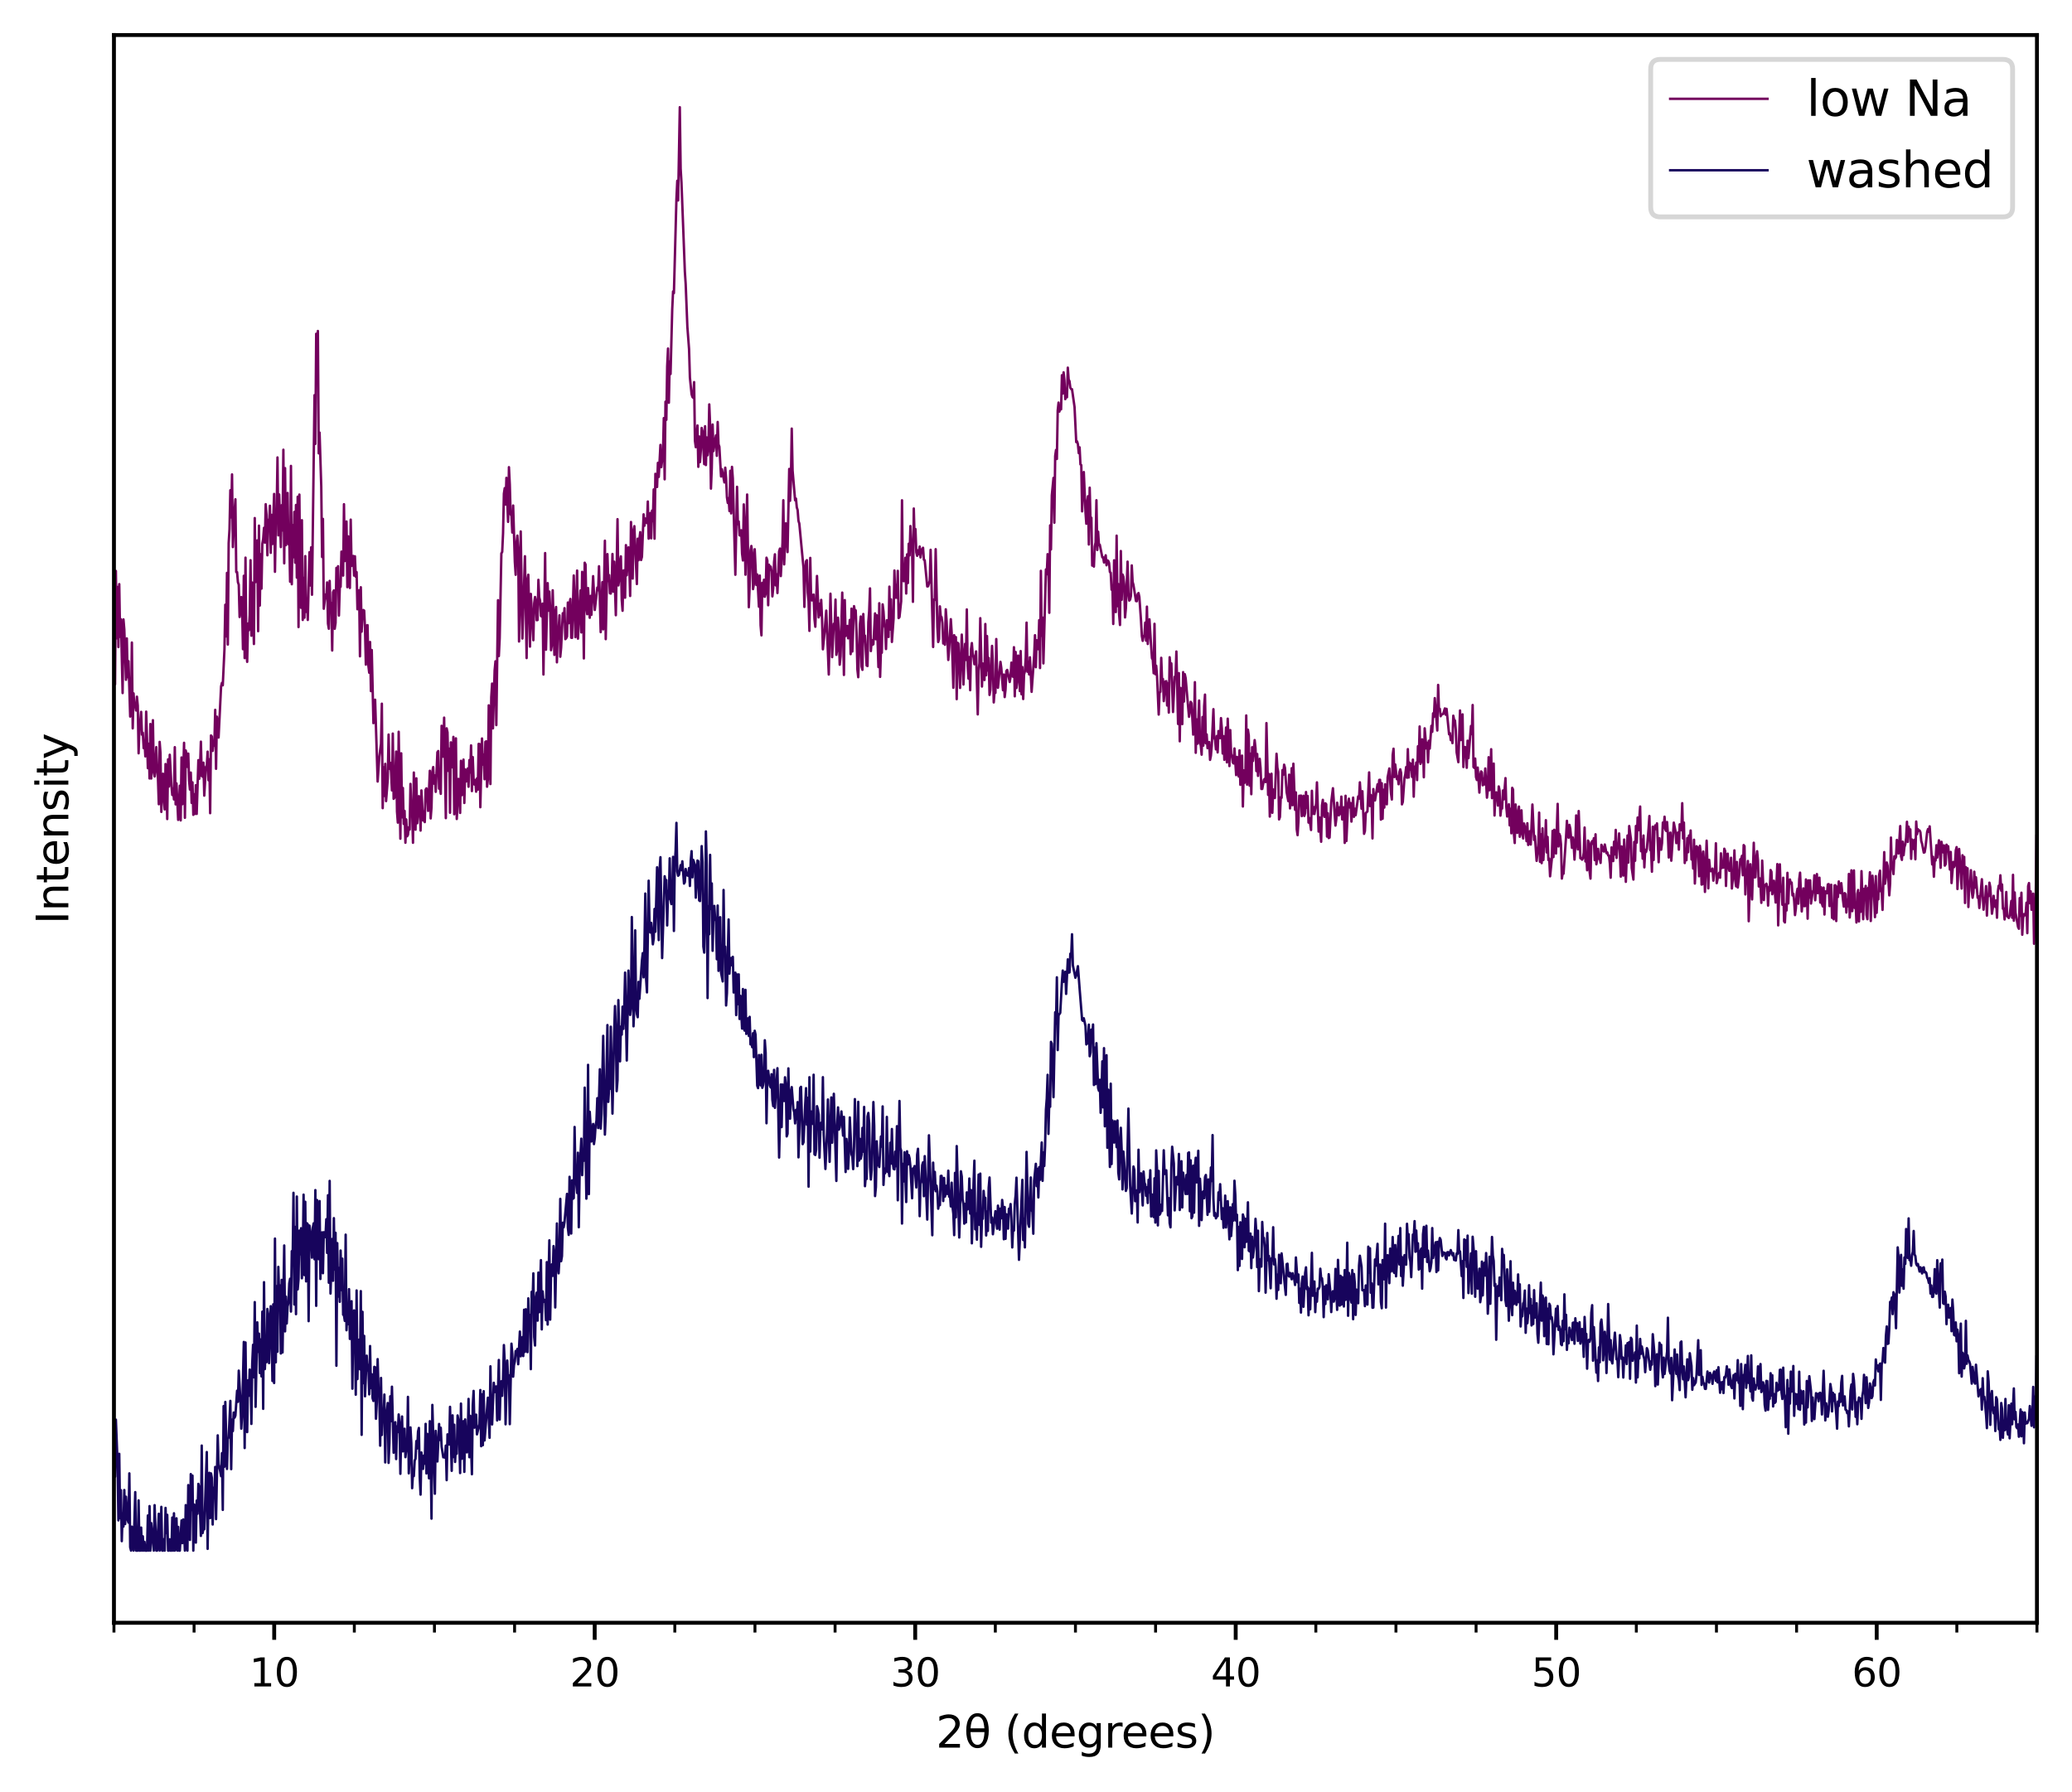 <?xml version="1.0" encoding="utf-8" standalone="no"?>
<!DOCTYPE svg PUBLIC "-//W3C//DTD SVG 1.1//EN"
  "http://www.w3.org/Graphics/SVG/1.1/DTD/svg11.dtd">
<svg xmlns:xlink="http://www.w3.org/1999/xlink" width="425.674pt" height="368.083pt" viewBox="0 0 425.674 368.083" xmlns="http://www.w3.org/2000/svg" version="1.1">
 <defs>
  <style type="text/css">*{stroke-linejoin: round; stroke-linecap: butt}</style>
 </defs>
 <g id="figure_1">
  <g id="patch_1">
   <path d="M 0 368.083 
L 425.674 368.083 
L 425.674 0 
L 0 0 
z
" style="fill: #ffffff"/>
  </g>
  <g id="axes_1">
   <g id="patch_2">
    <path d="M 23.41 333.36 
L 418.474 333.36 
L 418.474 7.2 
L 23.41 7.2 
z
" style="fill: #ffffff"/>
   </g>
   <g id="matplotlib.axis_1">
    <g id="xtick_1">
     <g id="line2d_1">
      <defs>
       <path id="m8d9a531634" d="M 0 0 
L 0 3.5 
" style="stroke: #000000; stroke-width: 0.8"/>
      </defs>
      <g>
       <use xlink:href="#m8d9a531634" x="56.332" y="333.36" style="stroke: #000000; stroke-width: 0.8"/>
      </g>
     </g>
     <g id="text_1">
      <!-- 10 -->
      <g transform="translate(51.242 346.439) scale(0.08 -0.08)">
       <defs>
        <path id="DejaVuSans-31" d="M 794 531 
L 1825 531 
L 1825 4091 
L 703 3866 
L 703 4441 
L 1819 4666 
L 2450 4666 
L 2450 531 
L 3481 531 
L 3481 0 
L 794 0 
L 794 531 
z
" transform="scale(0.016)"/>
        <path id="DejaVuSans-30" d="M 2034 4250 
Q 1547 4250 1301 3770 
Q 1056 3291 1056 2328 
Q 1056 1369 1301 889 
Q 1547 409 2034 409 
Q 2525 409 2770 889 
Q 3016 1369 3016 2328 
Q 3016 3291 2770 3770 
Q 2525 4250 2034 4250 
z
M 2034 4750 
Q 2819 4750 3233 4129 
Q 3647 3509 3647 2328 
Q 3647 1150 3233 529 
Q 2819 -91 2034 -91 
Q 1250 -91 836 529 
Q 422 1150 422 2328 
Q 422 3509 836 4129 
Q 1250 4750 2034 4750 
z
" transform="scale(0.016)"/>
       </defs>
       <use xlink:href="#DejaVuSans-31"/>
       <use xlink:href="#DejaVuSans-30" x="63.623"/>
      </g>
     </g>
    </g>
    <g id="xtick_2">
     <g id="line2d_2">
      <g>
       <use xlink:href="#m8d9a531634" x="122.176" y="333.36" style="stroke: #000000; stroke-width: 0.8"/>
      </g>
     </g>
     <g id="text_2">
      <!-- 20 -->
      <g transform="translate(117.086 346.439) scale(0.08 -0.08)">
       <defs>
        <path id="DejaVuSans-32" d="M 1228 531 
L 3431 531 
L 3431 0 
L 469 0 
L 469 531 
Q 828 903 1448 1529 
Q 2069 2156 2228 2338 
Q 2531 2678 2651 2914 
Q 2772 3150 2772 3378 
Q 2772 3750 2511 3984 
Q 2250 4219 1831 4219 
Q 1534 4219 1204 4116 
Q 875 4013 500 3803 
L 500 4441 
Q 881 4594 1212 4672 
Q 1544 4750 1819 4750 
Q 2544 4750 2975 4387 
Q 3406 4025 3406 3419 
Q 3406 3131 3298 2873 
Q 3191 2616 2906 2266 
Q 2828 2175 2409 1742 
Q 1991 1309 1228 531 
z
" transform="scale(0.016)"/>
       </defs>
       <use xlink:href="#DejaVuSans-32"/>
       <use xlink:href="#DejaVuSans-30" x="63.623"/>
      </g>
     </g>
    </g>
    <g id="xtick_3">
     <g id="line2d_3">
      <g>
       <use xlink:href="#m8d9a531634" x="188.02" y="333.36" style="stroke: #000000; stroke-width: 0.8"/>
      </g>
     </g>
     <g id="text_3">
      <!-- 30 -->
      <g transform="translate(182.93 346.439) scale(0.08 -0.08)">
       <defs>
        <path id="DejaVuSans-33" d="M 2597 2516 
Q 3050 2419 3304 2112 
Q 3559 1806 3559 1356 
Q 3559 666 3084 287 
Q 2609 -91 1734 -91 
Q 1441 -91 1130 -33 
Q 819 25 488 141 
L 488 750 
Q 750 597 1062 519 
Q 1375 441 1716 441 
Q 2309 441 2620 675 
Q 2931 909 2931 1356 
Q 2931 1769 2642 2001 
Q 2353 2234 1838 2234 
L 1294 2234 
L 1294 2753 
L 1863 2753 
Q 2328 2753 2575 2939 
Q 2822 3125 2822 3475 
Q 2822 3834 2567 4026 
Q 2313 4219 1838 4219 
Q 1578 4219 1281 4162 
Q 984 4106 628 3988 
L 628 4550 
Q 988 4650 1302 4700 
Q 1616 4750 1894 4750 
Q 2613 4750 3031 4423 
Q 3450 4097 3450 3541 
Q 3450 3153 3228 2886 
Q 3006 2619 2597 2516 
z
" transform="scale(0.016)"/>
       </defs>
       <use xlink:href="#DejaVuSans-33"/>
       <use xlink:href="#DejaVuSans-30" x="63.623"/>
      </g>
     </g>
    </g>
    <g id="xtick_4">
     <g id="line2d_4">
      <g>
       <use xlink:href="#m8d9a531634" x="253.864" y="333.36" style="stroke: #000000; stroke-width: 0.8"/>
      </g>
     </g>
     <g id="text_4">
      <!-- 40 -->
      <g transform="translate(248.774 346.439) scale(0.08 -0.08)">
       <defs>
        <path id="DejaVuSans-34" d="M 2419 4116 
L 825 1625 
L 2419 1625 
L 2419 4116 
z
M 2253 4666 
L 3047 4666 
L 3047 1625 
L 3713 1625 
L 3713 1100 
L 3047 1100 
L 3047 0 
L 2419 0 
L 2419 1100 
L 313 1100 
L 313 1709 
L 2253 4666 
z
" transform="scale(0.016)"/>
       </defs>
       <use xlink:href="#DejaVuSans-34"/>
       <use xlink:href="#DejaVuSans-30" x="63.623"/>
      </g>
     </g>
    </g>
    <g id="xtick_5">
     <g id="line2d_5">
      <g>
       <use xlink:href="#m8d9a531634" x="319.708" y="333.36" style="stroke: #000000; stroke-width: 0.8"/>
      </g>
     </g>
     <g id="text_5">
      <!-- 50 -->
      <g transform="translate(314.618 346.439) scale(0.08 -0.08)">
       <defs>
        <path id="DejaVuSans-35" d="M 691 4666 
L 3169 4666 
L 3169 4134 
L 1269 4134 
L 1269 2991 
Q 1406 3038 1543 3061 
Q 1681 3084 1819 3084 
Q 2600 3084 3056 2656 
Q 3513 2228 3513 1497 
Q 3513 744 3044 326 
Q 2575 -91 1722 -91 
Q 1428 -91 1123 -41 
Q 819 9 494 109 
L 494 744 
Q 775 591 1075 516 
Q 1375 441 1709 441 
Q 2250 441 2565 725 
Q 2881 1009 2881 1497 
Q 2881 1984 2565 2268 
Q 2250 2553 1709 2553 
Q 1456 2553 1204 2497 
Q 953 2441 691 2322 
L 691 4666 
z
" transform="scale(0.016)"/>
       </defs>
       <use xlink:href="#DejaVuSans-35"/>
       <use xlink:href="#DejaVuSans-30" x="63.623"/>
      </g>
     </g>
    </g>
    <g id="xtick_6">
     <g id="line2d_6">
      <g>
       <use xlink:href="#m8d9a531634" x="385.552" y="333.36" style="stroke: #000000; stroke-width: 0.8"/>
      </g>
     </g>
     <g id="text_6">
      <!-- 60 -->
      <g transform="translate(380.462 346.439) scale(0.08 -0.08)">
       <defs>
        <path id="DejaVuSans-36" d="M 2113 2584 
Q 1688 2584 1439 2293 
Q 1191 2003 1191 1497 
Q 1191 994 1439 701 
Q 1688 409 2113 409 
Q 2538 409 2786 701 
Q 3034 994 3034 1497 
Q 3034 2003 2786 2293 
Q 2538 2584 2113 2584 
z
M 3366 4563 
L 3366 3988 
Q 3128 4100 2886 4159 
Q 2644 4219 2406 4219 
Q 1781 4219 1451 3797 
Q 1122 3375 1075 2522 
Q 1259 2794 1537 2939 
Q 1816 3084 2150 3084 
Q 2853 3084 3261 2657 
Q 3669 2231 3669 1497 
Q 3669 778 3244 343 
Q 2819 -91 2113 -91 
Q 1303 -91 875 529 
Q 447 1150 447 2328 
Q 447 3434 972 4092 
Q 1497 4750 2381 4750 
Q 2619 4750 2861 4703 
Q 3103 4656 3366 4563 
z
" transform="scale(0.016)"/>
       </defs>
       <use xlink:href="#DejaVuSans-36"/>
       <use xlink:href="#DejaVuSans-30" x="63.623"/>
      </g>
     </g>
    </g>
    <g id="xtick_7">
     <g id="line2d_7">
      <defs>
       <path id="m370ea60a39" d="M 0 0 
L 0 2 
" style="stroke: #000000; stroke-width: 0.6"/>
      </defs>
      <g>
       <use xlink:href="#m370ea60a39" x="23.41" y="333.36" style="stroke: #000000; stroke-width: 0.6"/>
      </g>
     </g>
    </g>
    <g id="xtick_8">
     <g id="line2d_8">
      <g>
       <use xlink:href="#m370ea60a39" x="39.871" y="333.36" style="stroke: #000000; stroke-width: 0.6"/>
      </g>
     </g>
    </g>
    <g id="xtick_9">
     <g id="line2d_9">
      <g>
       <use xlink:href="#m370ea60a39" x="72.793" y="333.36" style="stroke: #000000; stroke-width: 0.6"/>
      </g>
     </g>
    </g>
    <g id="xtick_10">
     <g id="line2d_10">
      <g>
       <use xlink:href="#m370ea60a39" x="89.254" y="333.36" style="stroke: #000000; stroke-width: 0.6"/>
      </g>
     </g>
    </g>
    <g id="xtick_11">
     <g id="line2d_11">
      <g>
       <use xlink:href="#m370ea60a39" x="105.715" y="333.36" style="stroke: #000000; stroke-width: 0.6"/>
      </g>
     </g>
    </g>
    <g id="xtick_12">
     <g id="line2d_12">
      <g>
       <use xlink:href="#m370ea60a39" x="138.637" y="333.36" style="stroke: #000000; stroke-width: 0.6"/>
      </g>
     </g>
    </g>
    <g id="xtick_13">
     <g id="line2d_13">
      <g>
       <use xlink:href="#m370ea60a39" x="155.098" y="333.36" style="stroke: #000000; stroke-width: 0.6"/>
      </g>
     </g>
    </g>
    <g id="xtick_14">
     <g id="line2d_14">
      <g>
       <use xlink:href="#m370ea60a39" x="171.559" y="333.36" style="stroke: #000000; stroke-width: 0.6"/>
      </g>
     </g>
    </g>
    <g id="xtick_15">
     <g id="line2d_15">
      <g>
       <use xlink:href="#m370ea60a39" x="204.481" y="333.36" style="stroke: #000000; stroke-width: 0.6"/>
      </g>
     </g>
    </g>
    <g id="xtick_16">
     <g id="line2d_16">
      <g>
       <use xlink:href="#m370ea60a39" x="220.942" y="333.36" style="stroke: #000000; stroke-width: 0.6"/>
      </g>
     </g>
    </g>
    <g id="xtick_17">
     <g id="line2d_17">
      <g>
       <use xlink:href="#m370ea60a39" x="237.403" y="333.36" style="stroke: #000000; stroke-width: 0.6"/>
      </g>
     </g>
    </g>
    <g id="xtick_18">
     <g id="line2d_18">
      <g>
       <use xlink:href="#m370ea60a39" x="270.325" y="333.36" style="stroke: #000000; stroke-width: 0.6"/>
      </g>
     </g>
    </g>
    <g id="xtick_19">
     <g id="line2d_19">
      <g>
       <use xlink:href="#m370ea60a39" x="286.786" y="333.36" style="stroke: #000000; stroke-width: 0.6"/>
      </g>
     </g>
    </g>
    <g id="xtick_20">
     <g id="line2d_20">
      <g>
       <use xlink:href="#m370ea60a39" x="303.247" y="333.36" style="stroke: #000000; stroke-width: 0.6"/>
      </g>
     </g>
    </g>
    <g id="xtick_21">
     <g id="line2d_21">
      <g>
       <use xlink:href="#m370ea60a39" x="336.169" y="333.36" style="stroke: #000000; stroke-width: 0.6"/>
      </g>
     </g>
    </g>
    <g id="xtick_22">
     <g id="line2d_22">
      <g>
       <use xlink:href="#m370ea60a39" x="352.63" y="333.36" style="stroke: #000000; stroke-width: 0.6"/>
      </g>
     </g>
    </g>
    <g id="xtick_23">
     <g id="line2d_23">
      <g>
       <use xlink:href="#m370ea60a39" x="369.091" y="333.36" style="stroke: #000000; stroke-width: 0.6"/>
      </g>
     </g>
    </g>
    <g id="xtick_24">
     <g id="line2d_24">
      <g>
       <use xlink:href="#m370ea60a39" x="402.013" y="333.36" style="stroke: #000000; stroke-width: 0.6"/>
      </g>
     </g>
    </g>
    <g id="xtick_25">
     <g id="line2d_25">
      <g>
       <use xlink:href="#m370ea60a39" x="418.474" y="333.36" style="stroke: #000000; stroke-width: 0.6"/>
      </g>
     </g>
    </g>
    <g id="text_7">
     <!-- 2θ (degrees) -->
     <g transform="translate(192.271 359.011) scale(0.09 -0.09)">
      <defs>
       <path id="DejaVuSans-3b8" d="M 2953 2219 
L 963 2219 
Q 1009 1284 1225 888 
Q 1494 400 1959 400 
Q 2428 400 2688 891 
Q 2916 1322 2953 2219 
z
M 2944 2750 
Q 2856 3638 2688 3950 
Q 2419 4444 1959 4444 
Q 1481 4444 1228 3956 
Q 1028 3563 969 2750 
L 2944 2750 
z
M 1959 4913 
Q 2709 4913 3138 4250 
Q 3566 3591 3566 2422 
Q 3566 1256 3138 594 
Q 2709 -72 1959 -72 
Q 1206 -72 781 594 
Q 353 1256 353 2422 
Q 353 3591 781 4250 
Q 1206 4913 1959 4913 
z
" transform="scale(0.016)"/>
       <path id="DejaVuSans-20" transform="scale(0.016)"/>
       <path id="DejaVuSans-28" d="M 1984 4856 
Q 1566 4138 1362 3434 
Q 1159 2731 1159 2009 
Q 1159 1288 1364 580 
Q 1569 -128 1984 -844 
L 1484 -844 
Q 1016 -109 783 600 
Q 550 1309 550 2009 
Q 550 2706 781 3412 
Q 1013 4119 1484 4856 
L 1984 4856 
z
" transform="scale(0.016)"/>
       <path id="DejaVuSans-64" d="M 2906 2969 
L 2906 4863 
L 3481 4863 
L 3481 0 
L 2906 0 
L 2906 525 
Q 2725 213 2448 61 
Q 2172 -91 1784 -91 
Q 1150 -91 751 415 
Q 353 922 353 1747 
Q 353 2572 751 3078 
Q 1150 3584 1784 3584 
Q 2172 3584 2448 3432 
Q 2725 3281 2906 2969 
z
M 947 1747 
Q 947 1113 1208 752 
Q 1469 391 1925 391 
Q 2381 391 2643 752 
Q 2906 1113 2906 1747 
Q 2906 2381 2643 2742 
Q 2381 3103 1925 3103 
Q 1469 3103 1208 2742 
Q 947 2381 947 1747 
z
" transform="scale(0.016)"/>
       <path id="DejaVuSans-65" d="M 3597 1894 
L 3597 1613 
L 953 1613 
Q 991 1019 1311 708 
Q 1631 397 2203 397 
Q 2534 397 2845 478 
Q 3156 559 3463 722 
L 3463 178 
Q 3153 47 2828 -22 
Q 2503 -91 2169 -91 
Q 1331 -91 842 396 
Q 353 884 353 1716 
Q 353 2575 817 3079 
Q 1281 3584 2069 3584 
Q 2775 3584 3186 3129 
Q 3597 2675 3597 1894 
z
M 3022 2063 
Q 3016 2534 2758 2815 
Q 2500 3097 2075 3097 
Q 1594 3097 1305 2825 
Q 1016 2553 972 2059 
L 3022 2063 
z
" transform="scale(0.016)"/>
       <path id="DejaVuSans-67" d="M 2906 1791 
Q 2906 2416 2648 2759 
Q 2391 3103 1925 3103 
Q 1463 3103 1205 2759 
Q 947 2416 947 1791 
Q 947 1169 1205 825 
Q 1463 481 1925 481 
Q 2391 481 2648 825 
Q 2906 1169 2906 1791 
z
M 3481 434 
Q 3481 -459 3084 -895 
Q 2688 -1331 1869 -1331 
Q 1566 -1331 1297 -1286 
Q 1028 -1241 775 -1147 
L 775 -588 
Q 1028 -725 1275 -790 
Q 1522 -856 1778 -856 
Q 2344 -856 2625 -561 
Q 2906 -266 2906 331 
L 2906 616 
Q 2728 306 2450 153 
Q 2172 0 1784 0 
Q 1141 0 747 490 
Q 353 981 353 1791 
Q 353 2603 747 3093 
Q 1141 3584 1784 3584 
Q 2172 3584 2450 3431 
Q 2728 3278 2906 2969 
L 2906 3500 
L 3481 3500 
L 3481 434 
z
" transform="scale(0.016)"/>
       <path id="DejaVuSans-72" d="M 2631 2963 
Q 2534 3019 2420 3045 
Q 2306 3072 2169 3072 
Q 1681 3072 1420 2755 
Q 1159 2438 1159 1844 
L 1159 0 
L 581 0 
L 581 3500 
L 1159 3500 
L 1159 2956 
Q 1341 3275 1631 3429 
Q 1922 3584 2338 3584 
Q 2397 3584 2469 3576 
Q 2541 3569 2628 3553 
L 2631 2963 
z
" transform="scale(0.016)"/>
       <path id="DejaVuSans-73" d="M 2834 3397 
L 2834 2853 
Q 2591 2978 2328 3040 
Q 2066 3103 1784 3103 
Q 1356 3103 1142 2972 
Q 928 2841 928 2578 
Q 928 2378 1081 2264 
Q 1234 2150 1697 2047 
L 1894 2003 
Q 2506 1872 2764 1633 
Q 3022 1394 3022 966 
Q 3022 478 2636 193 
Q 2250 -91 1575 -91 
Q 1294 -91 989 -36 
Q 684 19 347 128 
L 347 722 
Q 666 556 975 473 
Q 1284 391 1588 391 
Q 1994 391 2212 530 
Q 2431 669 2431 922 
Q 2431 1156 2273 1281 
Q 2116 1406 1581 1522 
L 1381 1569 
Q 847 1681 609 1914 
Q 372 2147 372 2553 
Q 372 3047 722 3315 
Q 1072 3584 1716 3584 
Q 2034 3584 2315 3537 
Q 2597 3491 2834 3397 
z
" transform="scale(0.016)"/>
       <path id="DejaVuSans-29" d="M 513 4856 
L 1013 4856 
Q 1481 4119 1714 3412 
Q 1947 2706 1947 2009 
Q 1947 1309 1714 600 
Q 1481 -109 1013 -844 
L 513 -844 
Q 928 -128 1133 580 
Q 1338 1288 1338 2009 
Q 1338 2731 1133 3434 
Q 928 4138 513 4856 
z
" transform="scale(0.016)"/>
      </defs>
      <use xlink:href="#DejaVuSans-32"/>
      <use xlink:href="#DejaVuSans-3b8" x="63.623"/>
      <use xlink:href="#DejaVuSans-20" x="124.805"/>
      <use xlink:href="#DejaVuSans-28" x="156.592"/>
      <use xlink:href="#DejaVuSans-64" x="195.605"/>
      <use xlink:href="#DejaVuSans-65" x="259.082"/>
      <use xlink:href="#DejaVuSans-67" x="320.605"/>
      <use xlink:href="#DejaVuSans-72" x="384.082"/>
      <use xlink:href="#DejaVuSans-65" x="422.945"/>
      <use xlink:href="#DejaVuSans-65" x="484.469"/>
      <use xlink:href="#DejaVuSans-73" x="545.992"/>
      <use xlink:href="#DejaVuSans-29" x="598.092"/>
     </g>
    </g>
   </g>
   <g id="matplotlib.axis_2">
    <g id="ytick_1">
     <g id="line2d_26"/>
    </g>
    <g id="ytick_2">
     <g id="line2d_27"/>
    </g>
    <g id="ytick_3">
     <g id="line2d_28"/>
    </g>
    <g id="ytick_4">
     <g id="line2d_29"/>
    </g>
    <g id="ytick_5">
     <g id="line2d_30"/>
    </g>
    <g id="ytick_6">
     <g id="line2d_31"/>
    </g>
    <g id="ytick_7">
     <g id="line2d_32"/>
    </g>
    <g id="text_8">
     <!-- Intensity -->
     <g transform="translate(14.039 189.866) rotate(-90) scale(0.09 -0.09)">
      <defs>
       <path id="DejaVuSans-49" d="M 628 4666 
L 1259 4666 
L 1259 0 
L 628 0 
L 628 4666 
z
" transform="scale(0.016)"/>
       <path id="DejaVuSans-6e" d="M 3513 2113 
L 3513 0 
L 2938 0 
L 2938 2094 
Q 2938 2591 2744 2837 
Q 2550 3084 2163 3084 
Q 1697 3084 1428 2787 
Q 1159 2491 1159 1978 
L 1159 0 
L 581 0 
L 581 3500 
L 1159 3500 
L 1159 2956 
Q 1366 3272 1645 3428 
Q 1925 3584 2291 3584 
Q 2894 3584 3203 3211 
Q 3513 2838 3513 2113 
z
" transform="scale(0.016)"/>
       <path id="DejaVuSans-74" d="M 1172 4494 
L 1172 3500 
L 2356 3500 
L 2356 3053 
L 1172 3053 
L 1172 1153 
Q 1172 725 1289 603 
Q 1406 481 1766 481 
L 2356 481 
L 2356 0 
L 1766 0 
Q 1100 0 847 248 
Q 594 497 594 1153 
L 594 3053 
L 172 3053 
L 172 3500 
L 594 3500 
L 594 4494 
L 1172 4494 
z
" transform="scale(0.016)"/>
       <path id="DejaVuSans-69" d="M 603 3500 
L 1178 3500 
L 1178 0 
L 603 0 
L 603 3500 
z
M 603 4863 
L 1178 4863 
L 1178 4134 
L 603 4134 
L 603 4863 
z
" transform="scale(0.016)"/>
       <path id="DejaVuSans-79" d="M 2059 -325 
Q 1816 -950 1584 -1140 
Q 1353 -1331 966 -1331 
L 506 -1331 
L 506 -850 
L 844 -850 
Q 1081 -850 1212 -737 
Q 1344 -625 1503 -206 
L 1606 56 
L 191 3500 
L 800 3500 
L 1894 763 
L 2988 3500 
L 3597 3500 
L 2059 -325 
z
" transform="scale(0.016)"/>
      </defs>
      <use xlink:href="#DejaVuSans-49"/>
      <use xlink:href="#DejaVuSans-6e" x="29.492"/>
      <use xlink:href="#DejaVuSans-74" x="92.871"/>
      <use xlink:href="#DejaVuSans-65" x="132.08"/>
      <use xlink:href="#DejaVuSans-6e" x="193.604"/>
      <use xlink:href="#DejaVuSans-73" x="256.982"/>
      <use xlink:href="#DejaVuSans-69" x="309.082"/>
      <use xlink:href="#DejaVuSans-74" x="336.865"/>
      <use xlink:href="#DejaVuSans-79" x="376.074"/>
     </g>
    </g>
   </g>
   <g id="line2d_33">
    <path d="M 23.461 303.351 
L 23.634 303.351 
L 23.807 291.635 
L 24.153 300.601 
L 24.326 312.327 
L 24.499 298.649 
L 24.672 311.88 
L 24.845 306.119 
L 25.017 316.592 
L 25.19 310.889 
L 25.363 313.6 
L 25.536 306.09 
L 25.709 313.075 
L 25.882 307.46 
L 26.228 312.259 
L 26.401 312.793 
L 26.574 302.671 
L 26.747 317.835 
L 26.919 318.535 
L 27.092 313.619 
L 27.265 315.154 
L 27.438 318.535 
L 27.784 306.518 
L 27.957 318.535 
L 28.303 318.535 
L 28.476 308.218 
L 28.649 318.535 
L 28.822 318.535 
L 28.994 313.804 
L 29.167 318.535 
L 29.34 315.601 
L 29.513 318.535 
L 29.686 316.747 
L 29.859 318.535 
L 30.205 318.535 
L 30.378 311.317 
L 30.551 318.535 
L 30.724 309.393 
L 30.896 318.535 
L 31.069 312.89 
L 31.588 318.535 
L 31.761 309.199 
L 32.107 318.535 
L 32.28 318.535 
L 32.626 310.967 
L 32.799 318.535 
L 32.971 317.175 
L 33.144 309.549 
L 33.317 318.535 
L 33.49 318.535 
L 33.663 316.174 
L 33.836 318.535 
L 34.009 309.762 
L 34.182 314.93 
L 34.355 311.19 
L 34.528 318.535 
L 34.701 318.535 
L 34.873 316.213 
L 35.046 318.535 
L 35.219 318.535 
L 35.392 311.744 
L 35.565 318.535 
L 35.738 310.87 
L 35.911 318.535 
L 36.084 317.961 
L 36.257 311.899 
L 36.43 318.535 
L 36.603 313.668 
L 36.776 318.535 
L 36.948 318.535 
L 37.294 312.346 
L 37.467 317.009 
L 37.64 312.133 
L 37.813 313.92 
L 37.986 318.535 
L 38.159 309.189 
L 38.505 318.535 
L 38.678 305.08 
L 39.023 316.339 
L 39.196 302.816 
L 39.369 310.209 
L 39.542 303.127 
L 39.715 318.535 
L 39.888 309.073 
L 40.061 310.19 
L 40.234 316.893 
L 40.407 308.256 
L 40.58 310.967 
L 40.753 304.827 
L 40.925 305.488 
L 41.271 315.513 
L 41.444 296.958 
L 41.617 314.94 
L 41.79 314.017 
L 41.963 314.153 
L 42.482 298.289 
L 42.655 318.175 
L 42.827 305.993 
L 43 302.554 
L 43.173 311.861 
L 43.346 302.671 
L 43.519 303.584 
L 43.692 313.172 
L 43.865 305.624 
L 44.038 307.654 
L 44.211 301.349 
L 44.384 312.065 
L 44.73 294.86 
L 44.902 300.776 
L 45.248 302.282 
L 45.421 303.244 
L 45.594 298.513 
L 45.767 310.17 
L 45.94 288.847 
L 46.113 301.301 
L 46.286 287.992 
L 46.632 301.757 
L 46.804 295.608 
L 46.977 295.297 
L 47.323 287.778 
L 47.496 301.806 
L 47.669 291.625 
L 47.842 293.976 
L 48.015 290.168 
L 48.188 291.227 
L 48.361 290.799 
L 48.706 285.689 
L 48.879 287.972 
L 49.052 281.561 
L 49.398 287.885 
L 49.571 293.481 
L 49.744 290.566 
L 50.09 275.674 
L 50.263 297.464 
L 50.436 275.781 
L 50.609 290.78 
L 50.781 294.19 
L 50.954 283.543 
L 51.127 286.739 
L 51.3 281.347 
L 51.473 282.814 
L 51.646 292.509 
L 51.819 280.104 
L 51.992 276.257 
L 52.165 282.931 
L 52.338 267.484 
L 52.511 289.002 
L 52.856 271.642 
L 53.029 277.714 
L 53.202 273.964 
L 53.375 282.056 
L 53.548 275.149 
L 53.721 282.756 
L 53.894 269.447 
L 54.067 289.41 
L 54.24 263.394 
L 54.413 281.24 
L 54.586 277.034 
L 54.758 279.822 
L 54.931 268.893 
L 55.104 270.03 
L 55.277 280.016 
L 55.623 268.329 
L 55.796 272.555 
L 55.969 283.688 
L 56.142 267.941 
L 56.315 284.106 
L 56.488 254.438 
L 56.66 279.851 
L 56.833 264.201 
L 57.006 277.675 
L 57.179 260.247 
L 57.352 266.523 
L 57.525 264.055 
L 57.698 278.044 
L 57.871 262.918 
L 58.044 277.83 
L 58.39 255.856 
L 58.563 273.498 
L 58.735 266.357 
L 58.908 271.875 
L 59.081 268.359 
L 59.254 267.659 
L 59.427 263.618 
L 59.6 262.685 
L 59.773 269.427 
L 59.946 257.022 
L 60.119 259.217 
L 60.292 245.034 
L 60.465 267.98 
L 60.637 252.038 
L 60.81 269.962 
L 60.983 245.801 
L 61.156 264.881 
L 61.329 262.763 
L 61.502 252.796 
L 61.675 257.663 
L 61.848 252.31 
L 62.021 262.588 
L 62.194 258.867 
L 62.367 245.413 
L 62.54 261.937 
L 62.712 246.88 
L 62.885 263.229 
L 63.058 251.28 
L 63.231 251.514 
L 63.404 271.399 
L 63.577 251.766 
L 63.923 254.156 
L 64.096 258.362 
L 64.269 252.155 
L 64.442 251.3 
L 64.615 258.683 
L 64.787 244.48 
L 64.96 268.252 
L 65.133 246.51 
L 65.479 258.654 
L 65.652 246.724 
L 65.825 262.734 
L 65.998 254.379 
L 66.171 253.155 
L 66.344 261.549 
L 66.517 253.126 
L 66.689 253.379 
L 66.862 254.146 
L 67.035 250.464 
L 67.208 257.381 
L 67.381 245.529 
L 67.554 263.501 
L 67.727 242.586 
L 67.9 265.726 
L 68.246 254.515 
L 68.419 263.103 
L 68.591 250.241 
L 68.764 260.801 
L 68.937 253.243 
L 69.11 280.56 
L 69.283 255.37 
L 69.456 266.357 
L 69.629 260.461 
L 69.802 267.426 
L 69.975 256.895 
L 70.148 265.017 
L 70.321 258.557 
L 70.494 270.078 
L 70.666 270.175 
L 70.839 271.341 
L 71.012 253.631 
L 71.185 273.264 
L 71.358 269.641 
L 71.531 272.011 
L 71.704 264.823 
L 71.877 275.052 
L 72.05 267.572 
L 72.223 267.3 
L 72.396 285.272 
L 72.568 270.486 
L 72.741 269.194 
L 72.914 272.458 
L 73.087 286.506 
L 73.26 265.095 
L 73.433 283.3 
L 73.606 275.606 
L 73.779 275.198 
L 73.952 281.289 
L 74.125 265.231 
L 74.298 294.753 
L 74.471 269.476 
L 74.643 284.135 
L 74.816 274.43 
L 74.989 286.836 
L 75.335 278.491 
L 75.508 281.532 
L 75.681 280.405 
L 75.854 286.438 
L 76.027 276.509 
L 76.2 285.145 
L 76.373 282.299 
L 76.545 287.224 
L 76.718 287.788 
L 76.891 280.784 
L 77.064 280.852 
L 77.237 291.45 
L 77.41 288.118 
L 77.583 279.2 
L 77.756 285.301 
L 77.929 286.69 
L 78.102 296.978 
L 78.275 283.067 
L 78.448 294.782 
L 78.62 289.925 
L 78.793 291.305 
L 78.966 286.476 
L 79.139 300.417 
L 79.312 289.838 
L 79.485 289.857 
L 79.658 288.215 
L 79.831 300.514 
L 80.004 296.473 
L 80.177 286.836 
L 80.35 291.946 
L 80.522 284.864 
L 80.868 298.425 
L 81.041 293.238 
L 81.214 292.159 
L 81.387 299.727 
L 81.56 293.014 
L 81.733 294.19 
L 81.906 290.566 
L 82.079 292.849 
L 82.252 302.758 
L 82.425 293.801 
L 82.597 290.984 
L 82.77 298.153 
L 82.943 297.211 
L 83.116 293.49 
L 83.289 299.338 
L 83.462 297.862 
L 83.635 298.017 
L 83.808 286.952 
L 83.981 302.661 
L 84.154 299.144 
L 84.327 293.228 
L 84.499 296.434 
L 84.672 305.711 
L 84.845 302.68 
L 85.018 303.224 
L 85.191 300.028 
L 85.364 299.679 
L 85.537 296.026 
L 85.71 297.541 
L 85.883 294.083 
L 86.056 293.335 
L 86.229 303.467 
L 86.401 307.032 
L 86.574 298.377 
L 86.747 301.019 
L 86.92 301.748 
L 87.093 298.998 
L 87.266 300.679 
L 87.439 292.499 
L 87.612 302.69 
L 87.785 294.559 
L 87.958 295.987 
L 88.131 303.681 
L 88.304 291.946 
L 88.476 298.862 
L 88.649 311.967 
L 88.822 288.604 
L 89.341 306.848 
L 89.514 293.937 
L 89.86 300.223 
L 90.206 292.519 
L 90.379 295.802 
L 90.551 293.296 
L 90.724 297.192 
L 91.07 299.368 
L 91.243 299.27 
L 91.416 299.455 
L 91.589 296.968 
L 91.762 304.06 
L 91.935 294.656 
L 92.281 296.745 
L 92.453 289.002 
L 92.799 302.146 
L 92.972 290.751 
L 93.145 299.319 
L 93.318 292.674 
L 93.491 300.32 
L 93.664 296.589 
L 93.837 298.639 
L 94.01 290.77 
L 94.183 291.722 
L 94.356 295.676 
L 94.528 302.603 
L 94.701 288.332 
L 94.874 299.669 
L 95.047 292.674 
L 95.22 291.936 
L 95.393 302.36 
L 95.566 291.586 
L 95.912 298.357 
L 96.085 295.414 
L 96.258 287.37 
L 96.43 299.348 
L 96.603 290.848 
L 96.949 302.845 
L 97.122 288.623 
L 97.295 285.728 
L 97.468 293.277 
L 97.641 292.383 
L 97.814 290.605 
L 97.987 294.656 
L 98.332 293.257 
L 98.505 292.567 
L 98.678 285.553 
L 98.851 297.085 
L 99.024 286.418 
L 99.197 296.881 
L 99.37 285.787 
L 99.543 295.909 
L 100.235 287.127 
L 100.58 295.356 
L 100.753 280.677 
L 100.926 291.518 
L 101.099 292.616 
L 101.445 284.057 
L 101.618 285.971 
L 101.791 284.864 
L 101.964 284.805 
L 102.137 291.8 
L 102.482 279.375 
L 102.655 291.615 
L 102.828 285.194 
L 103.001 283.747 
L 103.174 286.748 
L 103.347 283.193 
L 103.52 276.315 
L 103.693 279.793 
L 103.866 292.587 
L 104.212 279.492 
L 104.384 283.076 
L 104.557 282.513 
L 104.73 292.558 
L 105.076 276.023 
L 105.249 278.132 
L 105.422 282.804 
L 105.595 280.405 
L 105.768 279.676 
L 105.941 277.539 
L 106.114 278.083 
L 106.287 277.111 
L 106.459 280.249 
L 106.805 273.537 
L 106.978 278.617 
L 107.151 277.908 
L 107.324 274.663 
L 107.497 278.569 
L 107.67 269.058 
L 107.843 277.724 
L 108.016 268.951 
L 108.189 271.817 
L 108.361 277.762 
L 108.534 266.717 
L 108.707 273.051 
L 108.88 270.127 
L 109.053 281.26 
L 109.226 265.367 
L 109.399 268.087 
L 109.572 261.578 
L 109.745 274.654 
L 109.918 276.402 
L 110.091 266.697 
L 110.263 265.551 
L 110.436 271.292 
L 110.609 261.422 
L 110.782 269.563 
L 111.128 258.867 
L 111.301 273.09 
L 111.474 265.279 
L 111.647 267.445 
L 111.82 267.008 
L 111.993 267.183 
L 112.166 271.195 
L 112.338 259.275 
L 112.511 272.099 
L 112.857 254.797 
L 113.03 271.088 
L 113.203 261.908 
L 113.376 259.742 
L 113.549 262.093 
L 113.722 255.973 
L 113.895 257.711 
L 114.068 268.582 
L 114.413 251.329 
L 114.586 259.635 
L 114.759 261.568 
L 114.932 258.421 
L 115.105 246.277 
L 115.278 259.081 
L 115.451 258.042 
L 115.624 251.173 
L 115.797 252.116 
L 115.97 251.047 
L 116.488 245.257 
L 116.661 252.145 
L 116.834 253.68 
L 117.007 241.75 
L 117.353 253.398 
L 117.526 242.469 
L 117.699 246.258 
L 117.872 246.122 
L 118.045 231.511 
L 118.218 241.284 
L 118.563 245.063 
L 118.736 236.796 
L 118.909 252.106 
L 119.082 240.478 
L 119.428 233.911 
L 119.601 241.401 
L 119.774 236.679 
L 119.947 238.447 
L 120.12 223.429 
L 120.465 246.238 
L 120.638 243.46 
L 120.811 218.746 
L 120.984 245.296 
L 121.157 228.393 
L 121.503 234.494 
L 121.849 230.889 
L 122.022 235.028 
L 122.194 233.784 
L 122.367 231.093 
L 122.54 230.239 
L 122.713 225.595 
L 122.886 231.725 
L 123.232 219.659 
L 123.405 231.841 
L 123.578 228.84 
L 123.924 212.791 
L 124.269 233.075 
L 124.442 229.228 
L 124.788 210.576 
L 124.961 226.353 
L 125.134 223.671 
L 125.307 223.681 
L 125.48 210.916 
L 125.826 228.762 
L 126.171 212.14 
L 126.344 206.671 
L 126.517 211.489 
L 126.69 224.157 
L 126.863 221.913 
L 127.036 205.447 
L 127.382 218.027 
L 127.555 210.897 
L 127.728 212.539 
L 127.901 206.797 
L 128.074 211.353 
L 128.246 207.069 
L 128.419 199.803 
L 128.765 217.852 
L 129.111 199.385 
L 129.457 208.488 
L 129.63 206.855 
L 129.803 188.388 
L 130.149 210.829 
L 130.321 206.545 
L 130.494 191.118 
L 130.667 206.282 
L 130.84 208.264 
L 131.013 208.964 
L 131.186 201.707 
L 131.359 205.175 
L 131.878 197.325 
L 132.051 195.8 
L 132.223 200.774 
L 132.396 194.421 
L 132.569 183.56 
L 132.742 201.163 
L 132.915 203.863 
L 133.261 180.917 
L 133.434 189.777 
L 133.607 191.555 
L 133.78 189.573 
L 134.125 193.984 
L 134.298 192.857 
L 134.471 186.717 
L 134.644 191.4 
L 134.99 178.168 
L 135.336 193.119 
L 135.509 178.528 
L 135.682 176.089 
L 136.028 196.811 
L 136.546 180.004 
L 136.719 181.248 
L 136.892 180.791 
L 137.065 190.108 
L 137.238 183.006 
L 137.411 184.638 
L 137.584 176.322 
L 137.757 184.852 
L 137.93 185.726 
L 138.102 184.444 
L 138.275 176.021 
L 138.448 191.244 
L 138.621 177.77 
L 138.794 174.836 
L 138.967 169.037 
L 139.14 179.013 
L 139.313 179.897 
L 139.486 179.732 
L 139.832 177.721 
L 140.004 178.751 
L 140.177 176.935 
L 140.523 181.51 
L 140.696 181.199 
L 140.869 178.508 
L 141.042 179.742 
L 141.388 179.907 
L 141.561 178.324 
L 141.734 181.996 
L 141.907 176.711 
L 142.08 174.846 
L 142.252 180.228 
L 142.425 176.653 
L 142.771 177.673 
L 142.944 184.405 
L 143.117 181.792 
L 143.29 176.779 
L 143.463 176.925 
L 143.636 184.968 
L 143.809 185.104 
L 144.154 173.816 
L 144.327 177.109 
L 144.5 194.45 
L 144.673 195.684 
L 144.846 188.874 
L 145.019 170.795 
L 145.192 177.741 
L 145.365 205.029 
L 145.538 186.154 
L 145.711 191.914 
L 145.884 175.613 
L 146.056 186.717 
L 146.229 181.481 
L 146.402 195.315 
L 146.575 187.815 
L 146.748 186.095 
L 146.921 188.796 
L 147.094 189.214 
L 147.267 197.053 
L 147.44 186.027 
L 147.613 199.434 
L 147.786 190.137 
L 147.959 188.417 
L 148.131 199.793 
L 148.477 201.61 
L 148.65 182.822 
L 148.823 195.081 
L 148.996 194.479 
L 149.169 206.545 
L 149.342 204.048 
L 149.688 188.883 
L 149.861 200.016 
L 150.033 196.966 
L 150.206 196.791 
L 150.379 198.307 
L 150.552 196.558 
L 150.725 203.883 
L 150.898 200.133 
L 151.071 199.803 
L 151.244 208.526 
L 151.417 200.172 
L 151.59 206.263 
L 151.763 200.162 
L 151.935 209.323 
L 152.108 204.573 
L 152.454 211.295 
L 152.627 203.174 
L 152.8 211.246 
L 152.973 211.713 
L 153.146 203.339 
L 153.319 212.393 
L 153.492 211.82 
L 153.665 209.187 
L 153.838 212.801 
L 154.011 208.886 
L 154.183 214.549 
L 154.356 213.695 
L 154.529 215.113 
L 154.702 212.247 
L 154.875 217.163 
L 155.048 211.742 
L 155.221 212.548 
L 155.567 223.021 
L 155.74 223.526 
L 155.913 216.726 
L 156.258 222.962 
L 156.431 216.667 
L 156.604 223.467 
L 156.777 222.885 
L 156.95 221.573 
L 157.123 213.695 
L 157.296 216.269 
L 157.469 230.744 
L 157.642 220.728 
L 157.815 219.97 
L 158.16 223.011 
L 158.333 223.399 
L 158.506 220.67 
L 158.679 225.954 
L 158.852 227.227 
L 159.025 219.776 
L 159.198 227.577 
L 159.717 219.436 
L 160.062 237.787 
L 160.408 222.778 
L 160.581 231.531 
L 160.754 222.797 
L 160.927 225.896 
L 161.1 226.178 
L 161.273 221.301 
L 161.446 222.739 
L 161.619 233.444 
L 161.792 232.91 
L 161.964 219.475 
L 162.137 228.393 
L 162.31 229.811 
L 162.483 224.264 
L 162.656 223.322 
L 163.002 227.907 
L 163.175 228.568 
L 163.348 230.773 
L 163.521 228.004 
L 163.694 229.889 
L 163.866 226.401 
L 164.039 237.748 
L 164.212 232.648 
L 164.385 223.497 
L 164.558 223.263 
L 164.904 235.038 
L 165.077 234.63 
L 165.423 226.858 
L 165.596 223.535 
L 165.769 231.045 
L 165.941 225.527 
L 166.114 243.771 
L 166.287 221.291 
L 166.46 236.563 
L 166.633 228.325 
L 166.806 230.443 
L 166.979 230.88 
L 167.152 220.777 
L 167.325 237.126 
L 167.498 237.272 
L 167.671 236.145 
L 167.844 227.237 
L 168.016 227.868 
L 168.189 228.976 
L 168.362 237.816 
L 168.535 232.133 
L 168.708 230.627 
L 168.881 232.007 
L 169.054 221.282 
L 169.227 233.114 
L 169.573 240.138 
L 169.918 232.57 
L 170.091 225.867 
L 170.437 238.671 
L 170.783 225.44 
L 170.956 234.746 
L 171.302 224.691 
L 171.821 242.595 
L 171.993 231.064 
L 172.166 227.489 
L 172.339 232.055 
L 172.512 231.608 
L 172.858 228.315 
L 173.204 233.289 
L 173.377 229.432 
L 173.723 240.759 
L 173.895 233.969 
L 174.068 236.262 
L 174.241 240.118 
L 174.414 236.475 
L 174.587 229.549 
L 174.933 237.116 
L 175.106 237.602 
L 175.279 240.167 
L 175.452 235.562 
L 175.625 225.789 
L 175.797 232.395 
L 175.97 231.803 
L 176.143 239.555 
L 176.316 226.343 
L 176.489 238.418 
L 176.662 233.95 
L 176.835 238.039 
L 177.008 237.194 
L 177.181 231.696 
L 177.354 236.582 
L 177.527 227.392 
L 177.7 243.674 
L 177.872 241.614 
L 178.045 242.178 
L 178.218 229.384 
L 178.391 228.626 
L 178.564 230.802 
L 178.737 239.739 
L 178.91 242.294 
L 179.083 240.322 
L 179.429 226.392 
L 179.602 231.317 
L 179.774 245.704 
L 179.947 243.858 
L 180.12 234.455 
L 180.293 239.38 
L 180.466 237.884 
L 180.639 239.73 
L 180.985 233.464 
L 181.158 235.552 
L 181.331 227.285 
L 181.504 243.412 
L 181.677 240.05 
L 181.849 241.002 
L 182.022 239.72 
L 182.195 229.442 
L 182.368 240.721 
L 182.541 240.41 
L 182.714 241.605 
L 182.887 234.746 
L 183.06 239.04 
L 183.233 231.929 
L 183.406 238.71 
L 183.579 240.109 
L 183.752 240.215 
L 183.924 236.582 
L 184.097 239.574 
L 184.27 231.346 
L 184.443 246.569 
L 184.789 226.168 
L 184.962 235.776 
L 185.135 236.407 
L 185.308 251.348 
L 185.481 239.089 
L 185.654 242.702 
L 185.826 236.699 
L 186.172 246.928 
L 186.345 236.504 
L 186.518 239.215 
L 186.691 237.282 
L 186.864 237.962 
L 187.037 239.681 
L 187.383 246.151 
L 187.556 240.021 
L 187.728 240.147 
L 187.901 239.535 
L 188.247 243.936 
L 188.42 237.184 
L 188.593 235.99 
L 188.766 241.051 
L 188.939 249.833 
L 189.112 243.208 
L 189.285 242.693 
L 189.458 239.351 
L 189.631 238.768 
L 189.803 245.724 
L 189.976 237.505 
L 190.495 250.532 
L 190.841 233.221 
L 191.533 253.748 
L 191.705 238.836 
L 191.878 244.286 
L 192.051 240.74 
L 192.224 244.694 
L 192.397 243.557 
L 192.57 244.772 
L 192.743 248.298 
L 192.916 247.21 
L 193.089 247.569 
L 193.262 241.575 
L 193.435 241.546 
L 193.608 242.664 
L 193.78 246.724 
L 193.953 241.983 
L 194.126 245.821 
L 194.299 245.073 
L 194.472 243.548 
L 194.645 245.267 
L 194.818 240.487 
L 194.991 245.821 
L 195.164 245.393 
L 195.337 247.832 
L 195.51 242.955 
L 195.683 247.88 
L 195.855 249.337 
L 196.028 253.728 
L 196.201 240.944 
L 196.374 250.085 
L 196.547 235.436 
L 197.066 254.214 
L 197.239 249.104 
L 197.412 240.614 
L 197.585 241.692 
L 197.757 246.374 
L 197.93 247.327 
L 198.103 251.368 
L 198.276 247.317 
L 198.449 251.115 
L 198.622 244.946 
L 198.795 248.444 
L 198.968 248.123 
L 199.141 242.1 
L 199.314 249.299 
L 199.487 244.47 
L 199.659 255.409 
L 200.005 243.227 
L 200.178 238.428 
L 200.351 252.534 
L 200.524 249.269 
L 200.697 254.661 
L 201.043 241.294 
L 201.216 251.62 
L 201.389 241.09 
L 201.562 256.128 
L 201.734 250.221 
L 201.907 250.367 
L 202.08 244.636 
L 202.253 247.084 
L 202.426 246.054 
L 202.599 253.796 
L 202.772 248.871 
L 202.945 252.864 
L 203.118 243.994 
L 203.291 241.886 
L 203.636 251.164 
L 203.809 250.115 
L 203.982 253.544 
L 204.501 248.803 
L 204.847 252.407 
L 205.02 247.667 
L 205.193 249.095 
L 205.366 252.592 
L 205.539 248.269 
L 205.711 250.27 
L 205.884 246.501 
L 206.057 248.162 
L 206.23 254.574 
L 206.403 247.968 
L 206.576 254.486 
L 206.749 249.444 
L 207.095 252.388 
L 207.268 248.317 
L 207.441 248.949 
L 207.614 247.346 
L 207.786 250.503 
L 207.959 256.254 
L 208.132 252.271 
L 208.305 252.796 
L 208.478 247.229 
L 208.651 245.529 
L 208.824 241.925 
L 209.343 258.799 
L 210.034 242.372 
L 210.207 254.739 
L 210.38 250.348 
L 210.553 256.245 
L 210.899 236.631 
L 211.245 251.426 
L 211.418 252.019 
L 211.763 241.886 
L 211.936 248.58 
L 212.109 248.959 
L 212.282 253.437 
L 212.455 242.527 
L 212.801 239.079 
L 212.974 243.664 
L 213.147 240.118 
L 213.32 245.986 
L 213.493 239.759 
L 213.665 242.362 
L 214.011 234.698 
L 214.184 242.576 
L 214.357 236.738 
L 214.53 239.526 
L 214.703 235.368 
L 214.876 227.936 
L 215.049 225.653 
L 215.222 220.796 
L 215.395 232.929 
L 215.567 225.925 
L 215.74 227.363 
L 215.913 214.025 
L 216.086 214.384 
L 216.432 225.391 
L 216.778 207.944 
L 216.951 210.265 
L 217.124 200.764 
L 217.297 215.715 
L 217.47 208.575 
L 217.815 208.07 
L 218.161 201.746 
L 218.334 199.375 
L 218.507 201.687 
L 218.853 199.628 
L 219.026 204.174 
L 219.372 197.083 
L 219.544 199.803 
L 219.717 199.764 
L 219.89 195.917 
L 220.063 196.5 
L 220.236 191.924 
L 220.409 198.316 
L 220.755 199.948 
L 220.928 200.852 
L 221.101 200.415 
L 221.447 198.481 
L 221.792 203.057 
L 222.311 209.537 
L 222.484 209.712 
L 222.657 209.177 
L 223.003 210.77 
L 223.176 214.549 
L 223.349 214.375 
L 223.521 213.219 
L 223.694 210.489 
L 223.867 216.978 
L 224.04 216.211 
L 224.213 211.509 
L 224.386 212.723 
L 224.559 210.46 
L 224.732 222.885 
L 224.905 215.191 
L 225.078 222.71 
L 225.251 214.297 
L 225.596 223.487 
L 225.769 224.079 
L 225.942 221.806 
L 226.115 228.597 
L 226.288 224.963 
L 226.461 218.027 
L 226.634 227.48 
L 226.807 215.317 
L 226.98 231.375 
L 227.153 226.46 
L 227.326 216.764 
L 227.498 235.786 
L 227.671 223.846 
L 228.017 239.72 
L 228.19 222.613 
L 228.363 239.127 
L 228.536 230.171 
L 228.709 233.668 
L 228.882 234.707 
L 229.055 230.326 
L 229.401 235.659 
L 229.573 230.171 
L 229.746 240.866 
L 229.919 242.275 
L 230.092 234.134 
L 230.265 231.676 
L 230.438 236.252 
L 230.611 244.334 
L 230.784 236.553 
L 230.957 238.875 
L 231.303 244.645 
L 231.475 244.062 
L 231.821 227.732 
L 232.167 243.509 
L 232.513 249.289 
L 232.859 239.633 
L 233.032 240.332 
L 233.205 246.753 
L 233.377 246.617 
L 233.55 244.529 
L 233.723 251.125 
L 233.896 236.184 
L 234.069 244.917 
L 234.242 241.692 
L 234.415 241.031 
L 234.761 247.628 
L 234.934 240.672 
L 235.107 242.906 
L 235.28 243.382 
L 235.452 245.656 
L 235.625 243.897 
L 235.798 247.123 
L 235.971 242.353 
L 236.144 244.966 
L 236.317 240.4 
L 236.49 249.891 
L 236.663 245.374 
L 236.836 248.891 
L 237.009 250.017 
L 237.182 242.051 
L 237.355 251.144 
L 237.527 236.32 
L 237.7 240.05 
L 237.873 251.727 
L 238.046 240.536 
L 238.219 249.532 
L 238.392 249.24 
L 238.565 247.482 
L 238.738 248.764 
L 239.084 236.3 
L 239.257 241.167 
L 239.602 240.41 
L 239.948 249.658 
L 240.121 246.122 
L 240.294 251.241 
L 240.467 252.126 
L 240.64 239.837 
L 240.813 235.572 
L 241.159 239.021 
L 241.332 248.648 
L 241.677 241.799 
L 241.85 241.779 
L 242.023 243.334 
L 242.196 237.048 
L 242.369 248.56 
L 242.542 245.626 
L 242.715 238.535 
L 242.888 248.045 
L 243.061 240.895 
L 243.579 245.277 
L 243.752 241.362 
L 243.925 245.277 
L 244.098 236.854 
L 244.271 236.728 
L 244.444 248.823 
L 244.617 238.36 
L 244.79 250.251 
L 244.963 249.862 
L 245.136 239.467 
L 245.308 249.124 
L 245.481 239.652 
L 245.654 237.826 
L 245.827 242.897 
L 246 241.507 
L 246.173 236.398 
L 246.346 251.824 
L 246.519 242.139 
L 246.692 245.345 
L 246.865 250.639 
L 247.038 244.946 
L 247.211 244.733 
L 247.383 246.151 
L 247.556 241.799 
L 247.729 241.371 
L 248.075 249.561 
L 248.248 242.285 
L 248.421 248.939 
L 248.767 239.837 
L 248.94 242.615 
L 249.113 233.172 
L 249.286 246.277 
L 249.458 249.745 
L 249.631 249.163 
L 249.804 250.28 
L 249.977 249.813 
L 250.15 249.833 
L 250.323 244.946 
L 250.496 246.481 
L 250.669 243.266 
L 251.015 250.425 
L 251.188 248.201 
L 251.36 252.223 
L 251.533 250.697 
L 251.706 245.607 
L 251.879 252.155 
L 252.225 246.744 
L 252.571 254.593 
L 252.744 248.016 
L 252.917 253.923 
L 253.09 251.543 
L 253.262 247.365 
L 253.435 250.727 
L 253.608 242.547 
L 253.781 245.413 
L 253.954 250.775 
L 254.127 249.541 
L 254.3 260.917 
L 254.473 252.038 
L 254.646 260.053 
L 254.819 251.086 
L 254.992 252.524 
L 255.165 258.615 
L 255.337 249.483 
L 255.51 250.105 
L 255.683 256.215 
L 255.856 250.377 
L 256.029 255.118 
L 256.202 252.514 
L 256.375 246.987 
L 256.548 256.915 
L 256.721 257.07 
L 256.894 253.398 
L 257.067 260.5 
L 257.239 254.068 
L 257.412 258.323 
L 257.758 255.147 
L 257.931 250.377 
L 258.104 253.272 
L 258.277 260.305 
L 258.45 252.815 
L 258.623 265.231 
L 258.796 259.499 
L 258.969 258.644 
L 259.142 260.189 
L 259.314 251.018 
L 259.487 254.389 
L 259.66 254.302 
L 259.833 256.381 
L 260.006 265.541 
L 260.352 253.291 
L 260.525 258.906 
L 260.698 258.013 
L 261.044 264.638 
L 261.216 258.469 
L 261.389 258.955 
L 261.562 252.106 
L 261.735 259.732 
L 261.908 258.644 
L 262.081 260.296 
L 262.254 266.795 
L 262.427 261.84 
L 262.6 264.988 
L 262.773 257.76 
L 263.119 263.618 
L 263.291 257.478 
L 264.156 265.998 
L 264.329 259.703 
L 264.502 259.596 
L 264.675 262.025 
L 264.848 262.229 
L 265.021 261.481 
L 265.366 262.802 
L 265.539 261.558 
L 265.712 262.53 
L 265.885 262.734 
L 266.058 263.968 
L 266.231 258.314 
L 266.577 263.433 
L 266.75 261.811 
L 266.923 267.659 
L 267.096 264.735 
L 267.268 269.631 
L 267.441 263.647 
L 267.614 262.229 
L 267.787 268.446 
L 268.133 261.481 
L 268.306 260.344 
L 268.479 264.832 
L 268.652 264.376 
L 268.825 270.195 
L 268.998 264.735 
L 269.17 268.961 
L 269.516 257.362 
L 269.689 266.192 
L 269.862 265.464 
L 270.035 263.249 
L 270.208 269.544 
L 270.381 265.677 
L 270.554 267.397 
L 270.727 264.725 
L 270.9 264.764 
L 271.073 264.356 
L 271.245 260.626 
L 271.418 262.598 
L 271.591 262.588 
L 271.764 264.278 
L 271.937 270.574 
L 272.11 264.346 
L 272.283 267.883 
L 272.456 264.026 
L 272.629 264.473 
L 272.802 266.921 
L 272.975 261.753 
L 273.32 265.541 
L 273.493 269.534 
L 273.666 265.911 
L 273.839 265.24 
L 274.012 267.387 
L 274.185 266.649 
L 274.358 260.665 
L 274.704 269.078 
L 274.877 258.809 
L 275.222 268.213 
L 275.395 262.083 
L 275.568 268.009 
L 275.741 262.355 
L 276.087 268.388 
L 276.26 260.908 
L 276.433 267.018 
L 276.606 266.445 
L 276.779 255.283 
L 276.952 270.292 
L 277.124 261.5 
L 277.297 262.219 
L 277.47 266.775 
L 277.643 267.581 
L 277.816 260.908 
L 277.989 271.001 
L 278.162 261.704 
L 278.335 263.647 
L 278.508 270.117 
L 278.681 264.929 
L 278.854 265.405 
L 279.027 267.717 
L 279.199 259.955 
L 279.372 257.964 
L 279.718 260.266 
L 279.891 265.056 
L 280.237 265.017 
L 280.41 268.31 
L 280.583 264.065 
L 280.756 267.125 
L 280.929 267.989 
L 281.101 256.099 
L 281.274 261.461 
L 281.447 256.429 
L 281.62 265.551 
L 281.793 263.628 
L 281.966 268.65 
L 282.139 268.611 
L 282.485 258.731 
L 282.658 260.014 
L 283.004 255.516 
L 283.176 263.841 
L 283.522 259.771 
L 283.695 267.445 
L 283.868 268.747 
L 284.041 258.838 
L 284.214 261.84 
L 284.387 262.812 
L 284.56 251.377 
L 284.733 268.611 
L 284.906 258.702 
L 285.078 257.838 
L 285.424 263.589 
L 285.597 256.497 
L 285.77 261.199 
L 285.943 259.742 
L 286.116 254.117 
L 286.289 261.189 
L 286.462 261.5 
L 286.635 255.759 
L 286.808 262.19 
L 287.326 253.894 
L 287.499 259.751 
L 287.672 252.281 
L 287.845 262.112 
L 288.018 258.226 
L 288.191 264.113 
L 288.537 257.847 
L 288.71 257.935 
L 288.883 259.79 
L 289.055 251.397 
L 289.228 254.506 
L 289.401 253.544 
L 289.574 258.323 
L 289.747 259.139 
L 289.92 262.355 
L 290.266 253.612 
L 290.439 254.136 
L 290.612 250.853 
L 290.785 257.148 
L 290.958 252.786 
L 291.13 256.993 
L 291.303 255.399 
L 291.476 260.81 
L 291.649 260.606 
L 291.822 256.973 
L 291.995 256.468 
L 292.168 264.725 
L 292.341 253.563 
L 292.514 252.028 
L 292.687 258.236 
L 292.86 257.779 
L 293.032 251.805 
L 293.205 259.237 
L 293.378 256.905 
L 293.724 261.15 
L 293.897 260.558 
L 294.07 259.295 
L 294.243 252.281 
L 294.416 258.43 
L 294.935 255.195 
L 295.107 261.316 
L 295.28 255.118 
L 295.453 260.976 
L 295.626 255.409 
L 295.799 254.321 
L 295.972 254.68 
L 296.318 258.003 
L 296.491 257.255 
L 296.664 257.566 
L 296.837 257.362 
L 297.009 258.44 
L 297.182 258.712 
L 297.355 257.235 
L 297.528 257.235 
L 297.701 257.886 
L 298.047 256.798 
L 298.393 257.867 
L 298.566 257.43 
L 298.739 258.829 
L 298.911 258.819 
L 299.084 258.945 
L 299.257 257.478 
L 299.43 257.595 
L 299.603 252.699 
L 299.776 257.352 
L 299.949 257.061 
L 300.295 262.132 
L 300.468 259.071 
L 300.641 266.639 
L 300.814 254.603 
L 300.986 258.761 
L 301.159 254.768 
L 301.332 260.237 
L 301.505 253.826 
L 301.678 265.629 
L 301.851 262.423 
L 302.024 261.578 
L 302.197 257.478 
L 302.37 265.745 
L 302.543 254.059 
L 302.889 258.391 
L 303.061 266.387 
L 303.234 257.031 
L 303.407 263.278 
L 303.58 264.725 
L 303.926 260.616 
L 304.099 267.504 
L 304.272 266.241 
L 304.445 259.169 
L 304.618 266.105 
L 304.791 260.869 
L 304.963 259.402 
L 305.136 262.034 
L 305.309 257.41 
L 305.482 261.685 
L 305.655 269.864 
L 305.828 266.328 
L 306.001 258.168 
L 306.174 267.834 
L 306.52 254.107 
L 306.693 257.896 
L 306.866 259.023 
L 307.038 264.152 
L 307.211 263.764 
L 307.384 275.217 
L 307.557 266.425 
L 307.73 264.191 
L 307.903 266.202 
L 308.076 262.433 
L 308.249 262.986 
L 308.422 267.096 
L 308.595 256.546 
L 308.768 258.926 
L 308.94 257.799 
L 309.286 267.096 
L 309.459 268.271 
L 309.632 260.762 
L 309.978 271.312 
L 310.324 259.091 
L 310.497 267.844 
L 310.67 270.166 
L 310.842 263.501 
L 311.015 267.873 
L 311.188 265.163 
L 311.361 265.93 
L 311.534 268.048 
L 311.707 267.222 
L 311.88 261.801 
L 312.053 267.484 
L 312.226 263.832 
L 312.399 272.487 
L 312.572 269.252 
L 312.745 270.418 
L 312.917 267.756 
L 313.09 267.465 
L 313.263 265.114 
L 313.436 273.789 
L 313.609 268.815 
L 313.782 271.827 
L 313.955 269.864 
L 314.128 264.016 
L 314.301 269.728 
L 314.474 266.824 
L 314.647 272.283 
L 314.819 268.252 
L 314.992 271.992 
L 315.165 265.036 
L 315.338 270.671 
L 315.684 267.727 
L 315.857 274.061 
L 316.03 275.829 
L 316.549 263.482 
L 316.722 271.302 
L 316.894 266.124 
L 317.067 266.756 
L 317.24 274.479 
L 317.413 273.77 
L 317.586 266.561 
L 317.759 276.091 
L 317.932 268.835 
L 318.105 276.15 
L 318.278 267.815 
L 318.451 268.174 
L 318.624 270.904 
L 318.797 270.583 
L 318.969 271.992 
L 319.142 278.209 
L 319.661 268.825 
L 319.834 272.429 
L 320.007 268.3 
L 320.18 273.187 
L 320.353 272.478 
L 320.526 273.187 
L 320.699 276.13 
L 320.871 276.334 
L 321.044 271.322 
L 321.217 275.518 
L 321.39 265.891 
L 321.563 273.051 
L 321.736 270.098 
L 321.909 277.296 
L 322.082 274.372 
L 322.255 275.946 
L 322.428 272.74 
L 322.773 274.314 
L 322.946 275.285 
L 323.119 271.739 
L 323.292 271.681 
L 323.465 276.033 
L 323.638 270.807 
L 323.811 273.158 
L 323.984 271.798 
L 324.157 275.45 
L 324.503 271.613 
L 324.676 276.014 
L 324.848 274.955 
L 325.021 273.012 
L 325.194 274.887 
L 325.367 278.734 
L 325.54 270.535 
L 325.713 274.401 
L 325.886 274.022 
L 326.059 281.162 
L 326.232 275.81 
L 326.405 275.246 
L 326.578 275.635 
L 326.75 274.945 
L 326.923 269.631 
L 327.096 268.116 
L 327.269 279.521 
L 327.442 272.614 
L 327.961 281.969 
L 328.134 279.433 
L 328.307 283.698 
L 328.48 276.781 
L 328.652 279.851 
L 328.825 271.856 
L 328.998 271.069 
L 329.171 273.177 
L 329.344 279.443 
L 329.517 277.286 
L 329.69 273.575 
L 329.863 275.674 
L 330.036 282.046 
L 330.209 276.791 
L 330.382 267.883 
L 330.728 279.307 
L 330.9 275.295 
L 331.073 279.53 
L 331.246 280.084 
L 331.765 273.76 
L 332.111 279.249 
L 332.284 279.19 
L 332.457 282.911 
L 332.802 274.265 
L 332.975 275.654 
L 333.148 279.161 
L 333.321 278.821 
L 333.494 282.979 
L 333.667 278.986 
L 333.84 279.754 
L 334.013 276.373 
L 334.186 280.21 
L 334.359 275.917 
L 334.532 278.452 
L 334.704 275.713 
L 334.877 283.232 
L 335.05 274.809 
L 335.223 275.11 
L 335.396 279.54 
L 335.569 278.462 
L 335.742 278.967 
L 335.915 277.811 
L 336.088 284.009 
L 336.261 272.312 
L 336.434 282.95 
L 336.607 278.112 
L 336.779 279.064 
L 336.952 275.052 
L 337.125 278.112 
L 337.298 276.606 
L 337.644 278.588 
L 337.817 279.161 
L 337.99 281.881 
L 338.336 276.946 
L 338.509 277.364 
L 339.027 281.386 
L 339.2 279.657 
L 339.373 280.337 
L 339.546 274.081 
L 339.892 278.102 
L 340.065 284.747 
L 340.411 278.2 
L 340.583 284.427 
L 340.929 275.829 
L 341.102 276.422 
L 341.275 276.266 
L 341.448 281.25 
L 341.621 282.95 
L 341.794 278.899 
L 341.967 282.251 
L 342.486 277.675 
L 342.658 270.69 
L 342.831 280.065 
L 343.004 281.609 
L 343.177 282.144 
L 343.35 278.948 
L 343.523 287.642 
L 344.042 277.218 
L 344.388 282.231 
L 344.561 278.258 
L 344.733 282.649 
L 344.906 283.475 
L 345.079 285.563 
L 345.252 275.761 
L 345.425 275.577 
L 345.598 281.473 
L 345.771 283.348 
L 345.944 280.696 
L 346.29 287.04 
L 346.635 279.239 
L 346.808 283.523 
L 346.981 282.843 
L 347.154 277.986 
L 347.5 280.589 
L 347.673 285.495 
L 347.846 283.096 
L 348.019 284.553 
L 348.365 283.989 
L 348.538 282.416 
L 348.883 275.314 
L 349.056 282.464 
L 349.229 277.86 
L 349.402 277.364 
L 349.575 284.504 
L 349.748 282.833 
L 349.921 284.048 
L 350.094 284.193 
L 350.267 285.301 
L 350.44 285.32 
L 350.785 281.736 
L 350.958 283.669 
L 351.131 284.009 
L 351.304 282.027 
L 351.65 282.833 
L 351.823 284.271 
L 351.996 282.241 
L 352.169 281.736 
L 352.514 283.669 
L 352.687 281.464 
L 352.86 283.98 
L 353.033 280.861 
L 353.379 286.107 
L 353.552 283.97 
L 353.725 285.369 
L 353.898 283.892 
L 354.071 286.165 
L 354.244 282.911 
L 354.417 282.999 
L 354.59 282.26 
L 354.762 280.677 
L 354.935 282.017 
L 355.108 284.465 
L 355.281 281.328 
L 355.627 284.757 
L 355.8 285.145 
L 356.146 282.484 
L 356.319 287.273 
L 356.491 282.221 
L 356.664 283.455 
L 356.837 283.543 
L 357.01 279.404 
L 357.183 284.067 
L 357.356 283.115 
L 357.529 288.808 
L 357.702 280.21 
L 358.048 289.478 
L 358.221 282.445 
L 358.394 282.416 
L 358.566 280.376 
L 358.739 285.087 
L 358.912 282.969 
L 359.085 278.549 
L 359.258 284.087 
L 359.431 282.999 
L 359.604 285.816 
L 359.777 278.423 
L 359.95 287.147 
L 360.123 287.73 
L 360.296 283.173 
L 360.469 285.281 
L 360.641 285.456 
L 360.814 284.524 
L 360.987 284.524 
L 361.16 280.686 
L 361.333 285.262 
L 361.506 281.328 
L 361.679 280.21 
L 361.852 285.971 
L 362.025 285.573 
L 362.198 283.96 
L 362.371 284.601 
L 362.543 288.594 
L 362.716 289.779 
L 362.889 283.669 
L 363.062 283.708 
L 363.235 289.624 
L 363.408 287.05 
L 363.581 287.351 
L 363.754 282.095 
L 363.927 286.68 
L 364.1 282.503 
L 364.273 288.924 
L 364.445 286.369 
L 364.618 288.186 
L 364.791 287.982 
L 364.964 284.057 
L 365.137 285.728 
L 365.31 284.465 
L 365.483 285.544 
L 365.656 281.396 
L 365.829 281.366 
L 366.002 286.078 
L 366.175 287.39 
L 366.348 280.958 
L 366.52 286.36 
L 366.693 287.118 
L 366.866 293.189 
L 367.212 283.484 
L 367.385 294.52 
L 367.558 285.262 
L 367.731 288.332 
L 367.904 281.755 
L 368.077 285.874 
L 368.25 285.719 
L 368.423 280.609 
L 368.595 290.848 
L 368.768 286.331 
L 368.941 288.429 
L 369.114 286.438 
L 369.287 287.166 
L 369.46 289.459 
L 369.633 281.784 
L 369.806 289.604 
L 369.979 285.68 
L 370.152 288.147 
L 370.325 288.312 
L 370.497 285.787 
L 370.67 292.635 
L 370.843 290.935 
L 371.016 292.237 
L 371.189 283.688 
L 371.362 289.119 
L 371.708 282.707 
L 372.054 285.767 
L 372.227 291.897 
L 372.4 287.088 
L 372.572 290.906 
L 372.745 291.518 
L 373.091 286.195 
L 373.264 286.476 
L 373.437 286.34 
L 373.61 287.856 
L 373.783 286.195 
L 373.956 286.107 
L 374.129 286.7 
L 374.302 290.566 
L 374.647 281.59 
L 374.993 291.79 
L 375.166 288.274 
L 375.512 291.042 
L 375.685 289.77 
L 376.031 284.31 
L 376.204 285.388 
L 376.376 289.944 
L 376.549 286.107 
L 376.722 287.749 
L 376.895 286.457 
L 377.241 290.556 
L 377.414 293.49 
L 377.587 287.924 
L 377.76 288.837 
L 377.933 286.272 
L 378.106 287.982 
L 378.279 283.999 
L 378.451 282.639 
L 378.624 288.72 
L 378.797 288.079 
L 378.97 286.855 
L 379.143 289.566 
L 379.316 289.663 
L 379.489 290.304 
L 379.662 289.925 
L 379.835 293.014 
L 380.181 285.67 
L 380.353 284.407 
L 380.526 289.536 
L 380.699 282.231 
L 380.872 283.572 
L 381.045 286.321 
L 381.218 291.052 
L 381.391 288.07 
L 381.564 292.577 
L 381.737 288.225 
L 381.91 287.079 
L 382.083 287.749 
L 382.256 287.302 
L 382.428 291.47 
L 382.601 286.748 
L 382.774 285.728 
L 382.947 282.425 
L 383.293 288.235 
L 383.466 282.931 
L 383.812 289.226 
L 383.985 288.04 
L 384.158 284.203 
L 384.331 285.155 
L 384.503 287.215 
L 384.676 286.816 
L 384.849 284.048 
L 385.022 283.475 
L 385.195 284.611 
L 385.368 279.268 
L 385.541 281.065 
L 385.714 280.502 
L 385.887 281.716 
L 386.06 280.512 
L 386.233 280.123 
L 386.405 287.574 
L 386.578 280.249 
L 386.751 279.657 
L 386.924 276.927 
L 387.097 277.908 
L 387.27 279.919 
L 387.443 274.401 
L 387.616 272.487 
L 387.789 276.072 
L 387.962 275.985 
L 388.135 272.915 
L 388.307 267.445 
L 388.48 267.785 
L 388.653 266.542 
L 388.826 269.952 
L 388.999 265.454 
L 389.172 265.852 
L 389.345 268.32 
L 389.518 272.847 
L 389.864 256.245 
L 390.037 258.226 
L 390.21 265.522 
L 390.555 257.779 
L 390.728 264.133 
L 390.901 260.762 
L 391.074 264.735 
L 391.247 258.323 
L 391.42 259.645 
L 391.593 252.475 
L 391.766 257.983 
L 391.939 258.411 
L 392.112 250.289 
L 392.284 258.867 
L 392.457 258.391 
L 392.63 260.014 
L 392.803 257.789 
L 392.976 257.148 
L 393.149 252.874 
L 393.322 257.711 
L 393.495 258.013 
L 393.668 259.625 
L 393.841 259.975 
L 394.014 259.645 
L 394.359 261.209 
L 394.532 260.315 
L 394.878 261.597 
L 395.051 260.441 
L 395.224 260.344 
L 395.397 261.384 
L 395.57 261.286 
L 395.743 261.5 
L 395.916 262.481 
L 396.089 262.734 
L 396.262 263.54 
L 396.434 262.559 
L 396.607 265.726 
L 396.78 264.065 
L 396.953 266.425 
L 397.126 266.406 
L 397.299 265.182 
L 397.472 260.713 
L 397.645 265.26 
L 397.818 265.755 
L 397.991 258.877 
L 398.509 268.611 
L 398.682 259.528 
L 398.855 262.88 
L 399.028 258.751 
L 399.201 267.727 
L 399.374 267.863 
L 399.547 265.347 
L 399.72 266.377 
L 399.893 272.021 
L 400.066 268.252 
L 400.238 268.019 
L 400.411 270.661 
L 400.584 268.835 
L 400.757 268.699 
L 400.93 273.469 
L 401.103 266.96 
L 401.276 269.515 
L 401.449 274.236 
L 401.622 274.343 
L 401.795 271.662 
L 401.968 275.538 
L 402.141 273.148 
L 402.313 274.411 
L 402.486 282.095 
L 402.832 271.904 
L 403.005 282.785 
L 403.178 277.889 
L 403.351 278.345 
L 403.524 281.104 
L 403.697 280.016 
L 403.87 271.331 
L 404.043 280.152 
L 404.215 278.433 
L 404.388 279.365 
L 404.561 279.657 
L 404.734 280.21 
L 405.08 284.232 
L 405.253 280.793 
L 405.599 283.883 
L 405.772 284.232 
L 405.945 280.346 
L 406.463 286.855 
L 406.809 285.544 
L 406.982 285.33 
L 407.155 289.566 
L 407.328 283.115 
L 407.501 287.38 
L 407.674 286.952 
L 408.02 290.654 
L 408.192 293.374 
L 408.365 281.706 
L 408.538 283.815 
L 408.884 292.703 
L 409.057 286.748 
L 409.23 285.757 
L 409.403 289.323 
L 409.576 290.333 
L 409.749 289.138 
L 409.922 293.966 
L 410.095 287.02 
L 410.267 287.467 
L 410.613 293.607 
L 410.786 292.645 
L 410.959 295.783 
L 411.132 288.215 
L 411.305 289.41 
L 411.478 295.365 
L 411.651 291.849 
L 411.824 293.811 
L 411.997 287.38 
L 412.169 293.626 
L 412.342 293.607 
L 412.515 294.695 
L 412.688 288.672 
L 412.861 295.462 
L 413.207 288.351 
L 413.38 292.587 
L 413.726 285.223 
L 413.899 291.577 
L 414.072 290.042 
L 414.244 293.141 
L 414.417 293.403 
L 414.59 292.616 
L 414.763 295.142 
L 415.109 289.546 
L 415.282 295.054 
L 415.455 290.08 
L 415.628 290.362 
L 415.801 296.482 
L 415.974 290.168 
L 416.146 292.47 
L 416.319 292.15 
L 416.492 292.363 
L 416.838 291.479 
L 417.011 288.827 
L 417.357 292.898 
L 417.53 290.848 
L 417.703 284.903 
L 417.876 293.209 
L 418.048 286.894 
L 418.221 291.547 
L 418.394 278.666 
L 418.394 278.666 
" clip-path="url(#p5e249d21f5)" style="fill: none; stroke: #17045c; stroke-width: 0.5; stroke-linecap: square"/>
   </g>
   <g id="line2d_34">
    <path d="M 23.461 140.573 
L 23.634 140.573 
L 23.807 117.287 
L 23.98 131.13 
L 24.153 120.57 
L 24.326 132.927 
L 24.499 119.997 
L 24.672 130.829 
L 24.845 127.205 
L 25.19 142.37 
L 25.363 127.244 
L 25.536 129.284 
L 25.882 139.65 
L 26.055 131.15 
L 26.228 139.125 
L 26.401 135.822 
L 26.747 147.198 
L 26.919 146.489 
L 27.092 131.995 
L 27.265 149.627 
L 27.438 142.438 
L 27.611 145.022 
L 27.784 144.857 
L 27.957 145.955 
L 28.13 143.118 
L 28.303 144.944 
L 28.476 154.746 
L 28.649 149.219 
L 28.822 148.111 
L 28.994 146.236 
L 29.167 150.919 
L 29.34 150.53 
L 29.513 153.687 
L 29.686 152.211 
L 29.859 155.378 
L 30.032 146.188 
L 30.378 157.797 
L 30.551 152.774 
L 30.724 159.915 
L 30.896 148.723 
L 31.069 159.924 
L 31.415 147.946 
L 31.588 158.622 
L 31.761 159.507 
L 32.107 153.483 
L 32.28 158.321 
L 32.453 160.002 
L 32.626 165.209 
L 32.799 152.405 
L 32.971 154.688 
L 33.144 166.783 
L 33.317 159.953 
L 33.49 158.943 
L 33.663 164.403 
L 33.836 166.278 
L 34.009 156.952 
L 34.182 159.983 
L 34.355 168.25 
L 34.528 155.99 
L 34.701 161.576 
L 34.873 155.048 
L 35.219 161.401 
L 35.392 163.315 
L 35.565 162.003 
L 35.738 164.228 
L 35.911 153.493 
L 36.084 165.238 
L 36.257 160.925 
L 36.603 168.425 
L 36.948 161.401 
L 37.121 168.531 
L 37.294 155.601 
L 37.467 165.199 
L 37.813 152.59 
L 37.986 167.997 
L 38.159 154.163 
L 38.332 155.009 
L 38.505 157.544 
L 38.678 154.805 
L 38.85 160.4 
L 39.023 162.197 
L 39.196 158.71 
L 39.369 164.937 
L 39.542 160.711 
L 39.715 167.385 
L 39.888 163.149 
L 40.061 167.2 
L 40.234 161.294 
L 40.407 167.2 
L 40.753 156.155 
L 40.925 159.992 
L 41.098 157.709 
L 41.271 152.357 
L 41.444 159.409 
L 41.617 159.555 
L 41.79 156.67 
L 41.963 163.441 
L 42.309 157.544 
L 42.482 157.233 
L 42.655 154.406 
L 42.827 160.284 
L 43 155.98 
L 43.173 167.045 
L 43.346 151.084 
L 43.519 151.288 
L 43.692 154.251 
L 43.865 152.298 
L 44.038 153.182 
L 44.211 145.819 
L 44.384 157.933 
L 44.557 147.218 
L 44.73 148.5 
L 44.902 151.502 
L 45.421 141.01 
L 45.594 140.281 
L 45.767 140.777 
L 46.113 133.365 
L 46.286 124.223 
L 46.459 130.732 
L 46.632 117.685 
L 46.804 132.403 
L 46.977 111.565 
L 47.15 108.699 
L 47.323 100.704 
L 47.496 106.29 
L 47.669 97.459 
L 47.842 112.381 
L 48.188 104.978 
L 48.361 102.569 
L 48.534 117.51 
L 48.707 117.53 
L 48.879 119.609 
L 49.052 120.114 
L 49.225 126.749 
L 49.398 125.496 
L 49.571 122.649 
L 49.744 125.068 
L 49.917 133.355 
L 50.09 118.287 
L 50.263 135.191 
L 50.436 114.557 
L 50.609 133.841 
L 50.781 135.958 
L 50.954 128.089 
L 51.127 129.469 
L 51.3 126.36 
L 51.473 115.082 
L 51.646 130.586 
L 51.819 119.677 
L 52.165 132.296 
L 52.338 106.426 
L 52.511 119.57 
L 52.856 111.011 
L 53.029 129.663 
L 53.202 107.98 
L 53.375 124.398 
L 53.548 113.848 
L 53.721 120.92 
L 53.894 111.691 
L 54.067 110.739 
L 54.24 108.427 
L 54.413 111.487 
L 54.586 103.58 
L 54.758 105.775 
L 54.931 114.071 
L 55.104 106.785 
L 55.277 108.155 
L 55.45 103.89 
L 55.623 113.566 
L 55.796 105.765 
L 55.969 111.75 
L 56.315 101.471 
L 56.488 117.462 
L 56.66 107.242 
L 56.833 105.61 
L 57.006 93.972 
L 57.179 109.981 
L 57.352 101.569 
L 57.698 112.381 
L 57.871 103.784 
L 58.044 108.971 
L 58.217 92.388 
L 58.39 115.723 
L 58.563 96.167 
L 58.735 111.992 
L 59.081 101.267 
L 59.254 111.798 
L 59.427 110.603 
L 59.6 119.502 
L 59.773 95.711 
L 59.946 120.017 
L 60.119 107.864 
L 60.292 114.47 
L 60.465 105.153 
L 60.638 115.587 
L 60.81 103.735 
L 60.983 118.657 
L 61.156 102.045 
L 61.329 128.818 
L 61.502 101.598 
L 61.675 118.831 
L 61.848 124.855 
L 62.021 106.863 
L 62.194 127.351 
L 62.367 118.705 
L 62.54 126.895 
L 62.712 114.236 
L 62.885 125.7 
L 63.058 122.98 
L 63.231 127.351 
L 63.577 113.44 
L 63.75 120.269 
L 63.923 112.439 
L 64.096 122.173 
L 64.615 81.178 
L 64.787 91.184 
L 64.96 68.558 
L 65.133 77.71 
L 65.306 67.995 
L 65.479 93.127 
L 65.652 88.862 
L 65.998 99.966 
L 66.171 114.421 
L 66.344 106.601 
L 66.517 125.049 
L 66.862 122.125 
L 67.035 122.921 
L 67.208 119.647 
L 67.381 128.109 
L 67.554 129.158 
L 67.727 119.337 
L 67.9 125.807 
L 68.073 123.873 
L 68.246 133.627 
L 68.419 121.658 
L 68.591 121.28 
L 68.764 129.158 
L 68.937 127.963 
L 69.11 116.655 
L 69.283 120.221 
L 69.456 116.315 
L 69.629 126.448 
L 69.802 120.697 
L 69.975 120.532 
L 70.148 113.314 
L 70.321 113.537 
L 70.494 118.239 
L 70.666 103.58 
L 70.839 115.256 
L 71.012 107.815 
L 71.185 107.125 
L 71.358 120.619 
L 71.531 110.185 
L 71.877 120.784 
L 72.05 106.747 
L 72.223 116.257 
L 72.396 114.47 
L 72.568 114.207 
L 72.741 118.239 
L 72.914 114.275 
L 73.087 118.482 
L 73.26 117.53 
L 73.433 125.156 
L 73.606 121.882 
L 73.779 121.241 
L 73.952 134.822 
L 74.125 120.638 
L 74.298 129.76 
L 74.471 125.505 
L 74.643 125.311 
L 74.816 125.437 
L 74.989 129.178 
L 75.162 136.531 
L 75.335 128.488 
L 75.508 128.42 
L 75.681 136.726 
L 75.854 138.193 
L 76.027 131.888 
L 76.2 141.972 
L 76.373 133.53 
L 76.718 148.558 
L 76.891 146.761 
L 77.064 143.74 
L 77.583 160.546 
L 77.929 155.407 
L 78.275 152.784 
L 78.448 144.556 
L 78.62 166.015 
L 78.793 157.602 
L 78.966 163.509 
L 79.139 156.913 
L 79.312 164.568 
L 79.658 160.08 
L 79.831 150.899 
L 80.004 157.923 
L 80.177 156.699 
L 80.35 158.71 
L 80.522 162.372 
L 80.695 150.695 
L 80.868 164.102 
L 81.041 163.868 
L 81.387 154.397 
L 81.56 166.715 
L 81.733 168.988 
L 81.906 150.326 
L 82.252 172.291 
L 82.425 154.746 
L 82.597 167.9 
L 82.77 161.867 
L 82.943 169.26 
L 83.116 166.579 
L 83.289 173.117 
L 83.462 168.327 
L 83.635 171.795 
L 83.808 171.504 
L 83.981 169.94 
L 84.154 170.416 
L 84.327 161.032 
L 84.499 165.821 
L 84.672 166.666 
L 84.845 173.126 
L 85.018 158.7 
L 85.191 167.822 
L 85.364 170.445 
L 85.537 159.885 
L 85.71 169.114 
L 85.883 167.094 
L 86.056 163.557 
L 86.229 164.471 
L 86.401 170.62 
L 86.574 162.372 
L 86.92 168.561 
L 87.093 166.695 
L 87.266 168.881 
L 87.439 162.217 
L 87.612 161.945 
L 87.785 162.615 
L 87.958 166.579 
L 88.304 158.341 
L 88.476 168.123 
L 88.649 165.85 
L 88.822 158.554 
L 88.995 157.573 
L 89.168 160.983 
L 89.341 159.283 
L 89.514 162.664 
L 89.86 154.523 
L 90.033 154.28 
L 90.206 162.013 
L 90.379 161.508 
L 90.551 163.072 
L 90.724 149.092 
L 90.897 155.426 
L 91.07 155.436 
L 91.243 147.422 
L 91.589 168.065 
L 91.762 149.617 
L 91.935 150.452 
L 92.108 158.37 
L 92.281 153.794 
L 92.453 166.958 
L 92.626 152.502 
L 92.972 157.641 
L 93.145 151.375 
L 93.318 167.268 
L 93.664 151.677 
L 93.837 168.24 
L 94.01 165.151 
L 94.183 160.002 
L 94.356 160.157 
L 94.528 166.996 
L 94.701 156.291 
L 94.874 163.344 
L 95.047 162.955 
L 95.22 156.038 
L 95.393 164.947 
L 95.566 158.049 
L 95.739 160.536 
L 96.085 157.874 
L 96.258 161.615 
L 96.43 156.136 
L 96.603 158.7 
L 96.776 153.124 
L 96.949 162.508 
L 97.122 155.524 
L 97.295 160.148 
L 97.468 161.168 
L 97.641 160.216 
L 97.814 162.635 
L 97.987 159.895 
L 98.16 162.217 
L 98.332 152.813 
L 98.505 152.823 
L 98.678 165.821 
L 99.024 151.706 
L 99.197 157.068 
L 99.37 155.009 
L 99.543 160.08 
L 99.716 152.395 
L 99.889 152.289 
L 100.062 161.615 
L 100.235 160.089 
L 100.407 144.896 
L 100.753 161.061 
L 100.926 143.215 
L 101.099 140.427 
L 101.272 149.627 
L 101.618 137.726 
L 101.791 135.851 
L 101.964 148.956 
L 102.31 123.3 
L 102.482 134.773 
L 102.655 131.12 
L 103.001 113.692 
L 103.174 113.372 
L 103.347 109.583 
L 103.52 101.413 
L 103.693 100.277 
L 103.866 103.657 
L 104.039 98.159 
L 104.384 107.203 
L 104.557 95.973 
L 104.73 99.49 
L 104.903 105.658 
L 105.076 105.96 
L 105.249 109.399 
L 105.422 103.852 
L 105.768 115.412 
L 105.941 118.074 
L 106.114 111.546 
L 106.287 110.03 
L 106.459 112.77 
L 106.632 131.781 
L 106.805 123.669 
L 106.978 109.175 
L 107.324 131.169 
L 107.843 114.266 
L 108.189 135.181 
L 108.361 119.152 
L 108.534 118.064 
L 108.88 132.83 
L 109.053 122.008 
L 109.572 131.519 
L 109.745 123.951 
L 109.918 122.64 
L 110.091 123.446 
L 110.263 127.409 
L 110.436 127.371 
L 110.609 119.113 
L 110.782 122.708 
L 110.955 123.388 
L 111.128 126.525 
L 111.301 126.661 
L 111.474 124.009 
L 111.647 138.562 
L 111.993 113.615 
L 112.166 133.462 
L 112.511 119.793 
L 112.684 125.457 
L 112.857 121.532 
L 113.03 124.932 
L 113.203 133.569 
L 113.376 132.48 
L 113.549 121.26 
L 113.895 134.53 
L 114.068 125.826 
L 114.241 124.689 
L 114.413 136.055 
L 114.586 128.964 
L 114.759 129.304 
L 114.932 126.399 
L 115.105 134.909 
L 115.278 133.054 
L 115.624 125.972 
L 115.797 127.672 
L 115.97 124.932 
L 116.143 131.295 
L 116.315 131.111 
L 116.488 130.742 
L 116.661 123.776 
L 116.834 128.021 
L 117.007 124.087 
L 117.18 123.038 
L 117.353 131.004 
L 117.526 131.033 
L 117.872 118.219 
L 118.218 130.887 
L 118.563 117.209 
L 118.736 131.188 
L 119.255 121.289 
L 119.428 129.916 
L 119.601 117.471 
L 119.774 121.775 
L 119.947 135.259 
L 120.12 115.597 
L 120.292 115.956 
L 120.465 124.855 
L 120.638 126.176 
L 120.811 120.804 
L 121.157 126.904 
L 121.33 122.416 
L 121.503 126.302 
L 121.849 118.355 
L 122.194 125.301 
L 122.713 120.706 
L 122.886 121.25 
L 123.059 116.325 
L 123.405 129.858 
L 123.751 119.589 
L 123.924 129.284 
L 124.269 111.079 
L 124.442 131.295 
L 124.788 113.828 
L 124.961 119.346 
L 125.134 118.142 
L 125.307 121.872 
L 125.48 121.93 
L 125.653 120.464 
L 125.826 113.799 
L 125.999 121.542 
L 126.171 115.383 
L 126.517 126.38 
L 126.863 106.649 
L 127.036 120.26 
L 127.209 119.035 
L 127.382 115.276 
L 127.555 114.295 
L 127.728 123.193 
L 127.901 125.467 
L 128.074 117.19 
L 128.246 117.161 
L 128.419 122.785 
L 128.592 111.983 
L 128.765 118.181 
L 129.111 112.439 
L 129.284 115.849 
L 129.457 122.426 
L 129.63 107.232 
L 129.976 118.861 
L 130.149 108.893 
L 130.321 108.087 
L 130.667 116.209 
L 130.84 119.978 
L 131.013 110.661 
L 131.186 115.082 
L 131.359 110.827 
L 131.532 109.311 
L 131.705 115.043 
L 131.878 114.382 
L 132.223 105.658 
L 132.396 108 
L 132.569 106.513 
L 132.742 107.271 
L 132.915 107.446 
L 133.088 103.026 
L 133.261 110.652 
L 133.434 110.205 
L 133.607 105.386 
L 133.78 110.584 
L 133.953 104.891 
L 134.125 107.067 
L 134.298 100.539 
L 134.471 110.661 
L 134.644 97.333 
L 134.817 99.48 
L 134.99 100.043 
L 135.163 95.079 
L 135.336 97.974 
L 135.682 91.397 
L 135.855 95.973 
L 136.2 93.185 
L 136.373 85.889 
L 136.546 98.46 
L 136.719 82.518 
L 136.892 86.239 
L 137.065 75.281 
L 137.238 71.599 
L 137.411 82.732 
L 137.584 74.261 
L 137.757 76.826 
L 138.102 63.555 
L 138.275 59.874 
L 138.448 60.214 
L 138.967 40.833 
L 139.14 37.132 
L 139.313 41.173 
L 139.659 22.025 
L 139.832 34.645 
L 140.004 37.52 
L 140.696 55.784 
L 140.869 58.377 
L 141.215 67.14 
L 141.561 71.735 
L 141.734 77.554 
L 142.08 80.974 
L 142.252 81.547 
L 142.425 81.722 
L 142.598 78.496 
L 142.771 90.543 
L 142.944 91.864 
L 143.29 87.405 
L 143.463 95.895 
L 143.636 89.668 
L 143.809 94.924 
L 143.982 92.485 
L 144.154 87.91 
L 144.327 88.57 
L 144.673 95.342 
L 144.846 87.56 
L 145.019 95.536 
L 145.192 89.863 
L 145.365 93.525 
L 145.538 92.048 
L 145.711 83.072 
L 145.884 87.288 
L 146.056 100.374 
L 146.229 96.138 
L 146.402 87.21 
L 146.575 92.67 
L 146.921 90.387 
L 147.094 89.435 
L 147.267 93.642 
L 147.44 86.686 
L 147.613 91.271 
L 147.786 91.757 
L 148.131 97.877 
L 148.304 96.391 
L 148.823 99.101 
L 148.996 96.07 
L 149.169 98.256 
L 149.342 102.151 
L 149.515 103.317 
L 149.688 102.326 
L 149.861 104.988 
L 150.033 96.711 
L 150.206 105.464 
L 150.379 95.905 
L 150.552 98.285 
L 151.071 118.064 
L 151.417 100.005 
L 151.59 107.689 
L 151.763 107.125 
L 151.935 109.962 
L 152.108 110.02 
L 152.281 108.932 
L 152.454 113.731 
L 152.627 115.13 
L 152.8 103.618 
L 152.973 108.602 
L 153.146 118.054 
L 153.492 101.588 
L 153.838 124.738 
L 154.011 120.347 
L 154.183 113.061 
L 154.356 112.158 
L 154.529 113.566 
L 154.702 121.017 
L 154.875 119.997 
L 155.048 112.828 
L 155.394 120.172 
L 155.567 118.015 
L 155.913 124.631 
L 156.085 118.229 
L 156.258 128.459 
L 156.431 130.518 
L 156.604 119.725 
L 156.777 122.494 
L 156.95 119.094 
L 157.123 122.591 
L 157.296 121.979 
L 157.469 114.567 
L 157.642 115.13 
L 157.815 124.33 
L 157.987 116.014 
L 158.16 116.675 
L 158.333 116.393 
L 158.506 117.423 
L 158.679 122.513 
L 158.852 120.842 
L 159.025 115.46 
L 159.198 113.867 
L 159.371 120.25 
L 159.544 117.967 
L 159.717 121.824 
L 160.062 113.275 
L 160.235 112.692 
L 160.408 118.336 
L 160.754 111.536 
L 160.927 102.764 
L 161.1 115.937 
L 161.446 107.504 
L 161.619 109.447 
L 161.792 113.411 
L 162.137 96.332 
L 162.31 102.88 
L 162.483 99.023 
L 162.656 88.046 
L 162.829 96.653 
L 163.348 102.764 
L 163.521 102.424 
L 163.694 104.221 
L 163.866 104.774 
L 164.039 106.989 
L 164.212 107.563 
L 165.077 116.694 
L 165.25 124.67 
L 165.423 117.53 
L 165.596 115.286 
L 165.769 115.072 
L 165.942 121.678 
L 166.114 123.543 
L 166.287 129.595 
L 166.46 114.606 
L 166.633 122.912 
L 166.806 123.339 
L 166.979 122.212 
L 167.152 122.144 
L 167.325 127.128 
L 167.498 128.75 
L 167.844 118.317 
L 168.189 126.827 
L 168.362 124.029 
L 168.535 126.36 
L 168.708 123.232 
L 168.881 127.06 
L 169.054 133.384 
L 169.4 129.916 
L 169.746 125.437 
L 170.264 138.562 
L 170.61 121.96 
L 170.956 134.997 
L 171.302 128.138 
L 171.475 128.672 
L 171.648 123.174 
L 171.821 134.521 
L 171.993 133.462 
L 172.166 126.885 
L 172.339 130.12 
L 172.512 136.551 
L 172.685 134.841 
L 173.031 121.736 
L 173.377 138.649 
L 173.55 123.271 
L 173.723 130.644 
L 174.068 128.595 
L 174.241 131.12 
L 174.414 129.77 
L 174.587 127.361 
L 174.76 134.375 
L 174.933 125.029 
L 175.106 133.831 
L 175.452 124.524 
L 175.625 125.544 
L 175.797 125.389 
L 175.97 129.964 
L 176.143 137.522 
L 176.316 139.116 
L 176.662 128.284 
L 176.835 126.642 
L 177.008 136.901 
L 177.181 137.6 
L 177.354 126.137 
L 177.527 130.528 
L 177.7 130.576 
L 178.045 136.716 
L 178.218 136.823 
L 178.391 127.817 
L 178.564 125.554 
L 178.737 120.872 
L 178.91 133.743 
L 179.083 131.499 
L 179.256 132.451 
L 179.429 132.335 
L 179.774 126.011 
L 179.947 131.315 
L 180.12 126.38 
L 180.466 137.037 
L 180.639 123.922 
L 180.812 139.048 
L 180.985 133.433 
L 181.158 134.093 
L 181.331 124.155 
L 181.504 125.603 
L 181.677 128.361 
L 181.849 129.08 
L 182.022 133.326 
L 182.195 127.409 
L 182.541 130.848 
L 182.714 120.512 
L 182.887 129.323 
L 183.06 123.125 
L 183.233 131.868 
L 183.579 127.069 
L 183.752 117.199 
L 183.924 122.785 
L 184.097 120.172 
L 184.27 122.805 
L 184.443 117.267 
L 184.616 126.972 
L 184.789 126.768 
L 185.135 123.504 
L 185.308 102.773 
L 185.481 118.676 
L 185.654 119.405 
L 185.826 118.909 
L 185.999 114.586 
L 186.172 121.921 
L 186.345 113.887 
L 186.518 119.774 
L 186.691 111.691 
L 186.864 114.091 
L 187.037 108.068 
L 187.21 111.584 
L 187.383 112.517 
L 187.556 123.63 
L 187.728 104.464 
L 187.901 110.846 
L 188.074 108.689 
L 188.247 113.45 
L 188.42 114.178 
L 188.593 113.042 
L 188.766 113.858 
L 188.939 112.274 
L 189.112 114.508 
L 189.285 113.061 
L 189.631 112.527 
L 189.803 114.984 
L 189.976 115.091 
L 190.495 120.473 
L 190.668 120.434 
L 191.014 119.298 
L 191.187 112.944 
L 191.705 132.908 
L 191.878 123.145 
L 192.051 123.252 
L 192.224 112.818 
L 192.57 128.799 
L 192.743 131.888 
L 192.916 131.305 
L 193.089 124.563 
L 193.262 126.584 
L 193.435 126.759 
L 193.608 128.002 
L 193.78 132.189 
L 193.953 130.79 
L 194.126 132.451 
L 194.299 125.165 
L 194.472 127.555 
L 194.818 135.57 
L 194.991 133.316 
L 195.337 127.196 
L 195.51 129.955 
L 195.855 141.282 
L 196.028 130.489 
L 196.201 133.938 
L 196.374 130.878 
L 196.547 143.623 
L 196.72 132.034 
L 196.893 132.208 
L 197.239 141.321 
L 197.585 130.363 
L 197.757 133.879 
L 197.93 140.621 
L 198.276 132.267 
L 198.449 135.56 
L 198.622 125.195 
L 198.795 136.735 
L 198.968 139.407 
L 199.141 134.977 
L 199.314 141.787 
L 199.487 133.355 
L 199.659 132.102 
L 199.832 134.394 
L 200.005 135.055 
L 200.178 136.454 
L 200.524 133.811 
L 200.87 146.751 
L 201.043 137.785 
L 201.216 136.259 
L 201.389 126.992 
L 201.734 141.029 
L 201.907 136.308 
L 202.08 137.27 
L 202.253 139.689 
L 202.426 128.187 
L 202.599 138.717 
L 202.772 130.664 
L 202.945 137.746 
L 203.118 135.142 
L 203.291 142.759 
L 203.464 141.719 
L 203.809 132.684 
L 203.982 136.58 
L 204.155 144.293 
L 204.328 142.001 
L 204.501 142.331 
L 204.674 131.276 
L 204.847 138.649 
L 205.02 141.282 
L 205.539 135.958 
L 205.711 137.26 
L 206.057 141.787 
L 206.23 138.572 
L 206.403 143.196 
L 206.576 141.661 
L 206.749 137.833 
L 206.922 137.62 
L 207.441 140.097 
L 207.614 139.048 
L 207.786 136.123 
L 207.959 138.669 
L 208.132 139.028 
L 208.305 132.956 
L 208.478 143.04 
L 208.651 133.928 
L 208.824 141.33 
L 208.997 139.776 
L 209.17 134.666 
L 209.343 136.667 
L 209.516 141.972 
L 209.688 133.753 
L 209.861 142.623 
L 210.034 137.037 
L 210.207 143.594 
L 210.38 138.562 
L 210.553 137.911 
L 210.726 135.094 
L 210.899 127.905 
L 211.072 137.989 
L 211.245 135.968 
L 211.418 138.542 
L 211.59 135.026 
L 211.936 142.117 
L 212.455 134.763 
L 212.628 130.489 
L 212.801 137.056 
L 212.974 131.519 
L 213.147 131.771 
L 213.32 133.374 
L 213.493 127.39 
L 213.665 137.231 
L 213.838 117.267 
L 214.011 130.606 
L 214.184 126.865 
L 214.357 136.279 
L 214.876 116.976 
L 215.049 117.977 
L 215.222 113.838 
L 215.395 116.772 
L 215.567 125.884 
L 215.74 107.922 
L 215.913 112.867 
L 216.086 101.763 
L 216.432 98.169 
L 216.605 107.378 
L 216.778 93.68 
L 216.951 92.437 
L 217.124 94.283 
L 217.297 84.325 
L 217.47 82.703 
L 217.642 84.549 
L 217.815 83.713 
L 217.988 84.092 
L 218.161 77.078 
L 218.334 80.847 
L 218.507 76.486 
L 218.68 78.147 
L 218.853 81.994 
L 219.026 80.43 
L 219.199 81.615 
L 219.372 75.524 
L 219.544 77.972 
L 219.717 78.302 
L 219.89 79.662 
L 220.063 79.924 
L 220.236 79.954 
L 220.755 83.606 
L 221.101 90.824 
L 221.274 90.669 
L 221.447 91.252 
L 221.619 93.088 
L 221.792 91.893 
L 221.965 95.39 
L 222.138 95.546 
L 222.311 105.046 
L 222.657 96.974 
L 223.003 105.153 
L 223.176 107.592 
L 223.349 103.259 
L 223.521 101.938 
L 223.694 111.856 
L 223.867 100.179 
L 224.04 107.145 
L 224.213 106.358 
L 224.386 116.189 
L 224.559 113.906 
L 224.732 116.393 
L 224.905 112.264 
L 225.078 111.419 
L 225.251 102.764 
L 225.424 112.983 
L 225.596 109.224 
L 225.769 111.973 
L 225.942 111.895 
L 226.461 114.489 
L 226.634 114.489 
L 226.807 115.548 
L 227.153 114.071 
L 227.326 116.121 
L 227.498 115.111 
L 227.671 115.208 
L 227.844 115.645 
L 228.017 117.501 
L 228.19 117.666 
L 228.363 121.134 
L 228.536 120.279 
L 228.709 128.177 
L 228.882 115.101 
L 229.055 125.622 
L 229.228 125.739 
L 229.401 110.04 
L 229.573 124.515 
L 229.746 119.978 
L 229.919 126.263 
L 230.092 128.391 
L 230.265 113.197 
L 230.438 123.213 
L 230.611 118.025 
L 230.784 118.472 
L 230.957 120.036 
L 231.13 126.836 
L 231.303 124.923 
L 231.648 115.373 
L 231.821 121.697 
L 231.994 123.378 
L 232.167 123.184 
L 232.34 122.397 
L 232.513 116.15 
L 232.686 119.541 
L 232.859 120.153 
L 233.377 123.475 
L 233.55 123.504 
L 233.723 122.066 
L 233.896 121.824 
L 234.069 122.64 
L 234.415 127.516 
L 234.588 130.664 
L 234.761 131.645 
L 234.934 130.664 
L 235.107 130.712 
L 235.28 127.895 
L 235.452 131.616 
L 235.625 124.621 
L 235.798 132.286 
L 236.144 127.225 
L 236.49 132.743 
L 236.663 135.201 
L 236.836 135.55 
L 237.009 138.3 
L 237.182 128.148 
L 237.355 138.504 
L 237.527 136.755 
L 237.7 138.834 
L 238.046 146.79 
L 238.219 142.292 
L 238.392 142.117 
L 238.565 135.133 
L 238.738 139.844 
L 238.911 139.485 
L 239.084 144.031 
L 239.429 139.98 
L 239.602 139.932 
L 239.775 144.925 
L 239.948 140.359 
L 240.121 146.382 
L 240.294 135.016 
L 240.467 136.891 
L 240.64 136.279 
L 240.986 146.266 
L 241.332 139.028 
L 241.504 139.232 
L 241.677 133.841 
L 242.023 148.714 
L 242.196 138.28 
L 242.369 152.279 
L 242.542 141.33 
L 242.715 143.176 
L 242.888 148.752 
L 243.061 138.076 
L 243.234 144.119 
L 243.406 138.494 
L 243.579 139.3 
L 244.271 147.247 
L 244.444 146.129 
L 244.617 144.177 
L 244.79 144.468 
L 245.136 150.909 
L 245.308 148.539 
L 245.481 140.136 
L 245.654 154.639 
L 245.827 147.781 
L 246 152.784 
L 246.346 143.905 
L 246.519 152.697 
L 246.692 153.114 
L 246.865 155.028 
L 247.038 147.295 
L 247.211 153.173 
L 247.383 145.061 
L 247.556 142.691 
L 247.729 152.687 
L 247.902 150.87 
L 248.075 153.697 
L 248.248 153.493 
L 248.421 152.425 
L 248.594 156.097 
L 248.767 155.261 
L 248.94 153.26 
L 249.286 145.683 
L 249.458 151.599 
L 249.631 152.026 
L 249.804 153.94 
L 249.977 151.201 
L 250.15 154.562 
L 250.323 150.171 
L 250.669 151.638 
L 250.842 147.519 
L 251.015 149.617 
L 251.188 154.795 
L 251.36 151.22 
L 251.533 156.087 
L 251.879 149.452 
L 252.052 156.602 
L 252.225 147.635 
L 252.571 157.369 
L 252.744 149.976 
L 252.917 154.814 
L 253.09 155.339 
L 253.262 156.641 
L 253.435 156.835 
L 253.608 153.755 
L 253.954 159.225 
L 254.127 155.494 
L 254.473 159.516 
L 254.646 154.144 
L 254.819 161.216 
L 254.992 160.196 
L 255.165 155.222 
L 255.337 165.675 
L 255.51 158.244 
L 255.683 160.818 
L 255.856 159.643 
L 256.029 146.975 
L 256.202 161.187 
L 256.375 149.899 
L 256.548 151.094 
L 256.721 161.401 
L 256.894 154.814 
L 257.067 163.149 
L 257.239 153.503 
L 257.412 156.33 
L 257.758 152.036 
L 257.931 153.707 
L 258.104 158.399 
L 258.277 154.892 
L 258.45 159.39 
L 258.623 156.155 
L 258.796 155.883 
L 258.969 157.787 
L 259.142 162.071 
L 259.314 162.071 
L 259.66 160.157 
L 259.833 160.002 
L 260.006 160.663 
L 260.179 148.539 
L 260.525 163.295 
L 260.698 158.992 
L 260.871 167.744 
L 261.044 160.264 
L 261.216 158.943 
L 261.389 166.967 
L 261.562 162.178 
L 261.735 162.372 
L 261.908 163.936 
L 262.254 154.843 
L 262.427 157.67 
L 262.6 158.584 
L 262.773 168.327 
L 262.946 167.842 
L 263.119 163.781 
L 263.291 163.888 
L 263.464 158.205 
L 263.637 159.157 
L 263.81 157.088 
L 263.983 157.738 
L 264.329 162.741 
L 264.675 164.578 
L 264.848 159.137 
L 265.021 166.064 
L 265.193 164.004 
L 265.366 157.806 
L 265.539 165.413 
L 265.712 156.884 
L 266.058 166.346 
L 266.231 162.78 
L 266.404 170.367 
L 266.577 171.562 
L 266.75 168.803 
L 266.923 163.46 
L 267.096 164.558 
L 267.268 163.421 
L 267.441 167.647 
L 267.614 163.956 
L 267.787 163.47 
L 267.96 167.618 
L 268.133 167.035 
L 268.306 162.703 
L 268.479 165.947 
L 268.652 163.528 
L 268.825 168.978 
L 268.998 168.046 
L 269.343 170.503 
L 269.516 162.45 
L 269.689 167.2 
L 269.862 165.782 
L 270.035 167.22 
L 270.381 165.073 
L 270.554 160.721 
L 270.9 170.824 
L 271.073 167.919 
L 271.418 172.913 
L 271.591 165.452 
L 271.764 164.306 
L 271.937 167.142 
L 272.11 167.803 
L 272.283 165.015 
L 272.456 165.199 
L 272.629 171.854 
L 272.802 167.055 
L 272.975 172.155 
L 273.148 172.058 
L 273.493 164.791 
L 273.839 161.925 
L 274.358 169.59 
L 274.531 168.279 
L 274.704 164.898 
L 275.05 167.502 
L 275.222 165.85 
L 275.395 167.21 
L 275.568 163.645 
L 275.741 168.337 
L 275.914 165.879 
L 276.087 165.85 
L 276.26 173.156 
L 276.433 163.47 
L 276.606 172.767 
L 276.952 164.966 
L 277.124 164.072 
L 277.297 165.879 
L 277.47 164.976 
L 277.643 168.774 
L 277.989 163.849 
L 278.162 167.793 
L 278.335 166.132 
L 278.508 167.463 
L 279.027 163.606 
L 279.199 164.063 
L 279.372 160.711 
L 279.718 166.132 
L 279.891 162.537 
L 280.237 171.29 
L 280.41 170.717 
L 280.583 167.026 
L 280.929 166.686 
L 281.274 158.671 
L 281.447 165.578 
L 281.62 163.315 
L 281.793 164.84 
L 281.966 172.233 
L 282.139 162.091 
L 282.312 164.315 
L 282.485 164.432 
L 283.004 161.119 
L 283.176 162.635 
L 283.349 160.216 
L 283.522 160.196 
L 283.695 168.376 
L 283.868 160.886 
L 284.041 168.191 
L 284.214 162.227 
L 284.387 165.899 
L 284.56 161.119 
L 284.733 161.226 
L 284.906 165.228 
L 285.078 159.681 
L 285.424 157.865 
L 285.77 162.994 
L 285.943 164.238 
L 286.116 155.067 
L 286.289 153.804 
L 286.462 159.623 
L 286.635 157.039 
L 286.981 160.06 
L 287.153 159.497 
L 287.326 161.1 
L 287.499 158.613 
L 287.672 158.04 
L 287.845 158.788 
L 288.018 165.238 
L 288.191 164.733 
L 288.537 159.827 
L 288.71 159.06 
L 288.883 157.573 
L 289.055 159.769 
L 289.228 153.891 
L 289.401 159.72 
L 289.574 156.66 
L 289.747 158.108 
L 289.92 156.884 
L 290.093 159.594 
L 290.266 156.048 
L 290.439 163.655 
L 290.612 157.486 
L 290.785 158.681 
L 290.958 156.641 
L 291.13 160.255 
L 291.303 153.299 
L 291.476 156.446 
L 291.649 149.238 
L 291.822 156.922 
L 291.995 156.446 
L 292.168 151.881 
L 292.341 152.92 
L 292.514 159.672 
L 292.687 149.617 
L 293.032 153.755 
L 293.205 152.58 
L 293.378 156.602 
L 293.551 152.182 
L 293.724 153.785 
L 294.07 149.092 
L 294.243 150.336 
L 294.416 146.538 
L 294.589 147.276 
L 294.762 143.409 
L 295.28 150.064 
L 295.453 140.699 
L 295.626 145.877 
L 295.799 145.615 
L 295.972 147.13 
L 296.145 146.79 
L 296.491 146.664 
L 296.837 145.527 
L 297.009 146.819 
L 297.182 145.615 
L 297.701 150.841 
L 297.874 150.608 
L 298.047 152.036 
L 298.22 151.288 
L 298.393 152.658 
L 298.566 147.023 
L 298.739 147.888 
L 298.911 148.014 
L 299.084 149.967 
L 299.257 154.571 
L 299.603 156.573 
L 299.949 145.955 
L 300.122 152.026 
L 300.295 148.024 
L 300.468 146.751 
L 300.641 157.573 
L 300.814 153.775 
L 300.986 153.445 
L 301.159 154.095 
L 301.332 157.719 
L 301.505 152.153 
L 301.678 155.737 
L 302.197 149.141 
L 302.37 150.802 
L 302.543 144.828 
L 302.716 157.573 
L 302.889 157.748 
L 303.061 155.825 
L 303.234 159.643 
L 303.407 160.225 
L 303.58 157.68 
L 303.926 162.819 
L 304.099 159.302 
L 304.272 158.467 
L 304.445 158.661 
L 304.618 161.313 
L 304.791 159.953 
L 304.963 161.148 
L 305.136 157.865 
L 305.482 163.859 
L 305.655 162.353 
L 305.828 155.553 
L 306.001 162.333 
L 306.174 160.07 
L 306.347 153.911 
L 306.52 163.956 
L 306.693 158.525 
L 306.866 156.854 
L 307.038 167.521 
L 307.211 163.081 
L 307.384 162.771 
L 307.557 163.247 
L 307.73 165.481 
L 307.903 161.556 
L 308.076 162.401 
L 308.249 167.55 
L 308.422 165.918 
L 308.595 166.093 
L 308.768 162.382 
L 308.94 164.208 
L 309.286 159.847 
L 309.459 165.724 
L 309.632 167.725 
L 309.805 167.356 
L 309.978 165.219 
L 310.151 169.551 
L 310.324 166.142 
L 310.497 171.183 
L 310.67 161.838 
L 310.842 162.197 
L 311.015 171.271 
L 311.188 173.175 
L 311.361 165.258 
L 311.707 171.106 
L 311.88 166.86 
L 312.053 165.695 
L 312.226 171.893 
L 312.399 170.649 
L 312.572 166.462 
L 312.745 171.106 
L 312.917 172.242 
L 313.09 169.163 
L 313.436 170.455 
L 313.609 172.796 
L 313.782 169.114 
L 313.955 173.573 
L 314.128 172.796 
L 314.301 170.756 
L 314.474 173.486 
L 314.819 165.267 
L 315.165 172.553 
L 315.338 171.747 
L 315.684 176.847 
L 316.03 173.816 
L 316.203 166.928 
L 316.376 177.032 
L 316.549 171.378 
L 316.722 177.313 
L 316.894 170.163 
L 317.067 176.672 
L 317.24 173.301 
L 317.413 173.855 
L 317.586 168.483 
L 317.759 175.108 
L 317.932 171.931 
L 318.105 176.682 
L 318.278 176.371 
L 318.451 180.014 
L 318.797 176.575 
L 318.969 170.678 
L 319.142 176.07 
L 319.315 170.455 
L 319.488 172.009 
L 319.661 175.332 
L 320.007 165.131 
L 320.18 173.884 
L 320.353 171.31 
L 320.526 171.757 
L 320.699 173.525 
L 320.871 180.48 
L 321.044 179.324 
L 321.217 179.47 
L 321.736 171.825 
L 321.909 168.619 
L 322.082 171.63 
L 322.255 172.097 
L 322.428 169.454 
L 322.601 170.241 
L 322.946 174.166 
L 323.119 172.038 
L 323.292 173.369 
L 323.465 176.585 
L 323.638 173.564 
L 323.811 167.511 
L 323.984 172.786 
L 324.157 174.496 
L 324.33 166.608 
L 324.676 176.313 
L 324.848 176.264 
L 325.021 176.604 
L 325.194 176.313 
L 325.367 175.157 
L 325.54 169.998 
L 325.713 176.964 
L 325.886 175.37 
L 326.059 178.771 
L 326.232 172.67 
L 326.405 172.952 
L 326.578 179.101 
L 326.75 180.49 
L 326.923 173.233 
L 327.096 172.777 
L 327.269 173.34 
L 327.442 172.194 
L 327.615 176.682 
L 327.788 171.387 
L 327.961 177.547 
L 328.134 176.4 
L 328.307 174.37 
L 328.48 176.42 
L 328.652 176.186 
L 328.825 177.265 
L 328.998 173.544 
L 329.171 173.981 
L 329.344 174.778 
L 329.517 174.933 
L 329.69 173.486 
L 330.036 175.264 
L 330.209 175.108 
L 330.382 175.73 
L 330.555 175.778 
L 330.728 177.362 
L 330.9 180.305 
L 331.073 174.078 
L 331.419 176.886 
L 331.592 172.913 
L 331.765 175.516 
L 331.938 170.484 
L 332.111 176.235 
L 332.284 173.816 
L 332.457 174.195 
L 332.63 171.213 
L 332.975 180.082 
L 333.148 173.884 
L 333.494 179.868 
L 333.667 172.466 
L 334.013 181.151 
L 334.359 171.63 
L 334.532 177.197 
L 334.704 169.687 
L 335.05 172.339 
L 335.223 178.314 
L 335.569 180.684 
L 335.742 172.942 
L 335.915 176.828 
L 336.088 169.678 
L 336.261 173.088 
L 336.434 167.948 
L 336.607 170.552 
L 336.952 165.685 
L 337.125 174.856 
L 337.298 172.456 
L 337.471 176.39 
L 337.644 171.64 
L 337.817 178.178 
L 337.99 174.564 
L 338.163 175.021 
L 338.336 174.38 
L 338.681 170.241 
L 338.854 167.628 
L 339.027 174.632 
L 339.2 174.642 
L 339.373 179.072 
L 339.546 169.833 
L 339.719 176.672 
L 339.892 170.222 
L 340.065 169.551 
L 340.238 170.329 
L 340.411 169.143 
L 340.756 177.119 
L 340.929 172.203 
L 341.102 174.088 
L 341.275 174.554 
L 341.448 173.185 
L 341.621 168.969 
L 341.794 170.076 
L 341.967 167.774 
L 342.14 170.435 
L 342.313 170.707 
L 342.486 168.871 
L 342.658 171.504 
L 342.831 176.148 
L 343.004 171.242 
L 343.177 171.038 
L 343.35 176.808 
L 343.696 171.659 
L 343.869 168.988 
L 344.215 170.795 
L 344.388 173.204 
L 344.561 172.563 
L 344.733 170.999 
L 344.906 174.535 
L 345.079 169.338 
L 345.425 170.552 
L 345.598 164.995 
L 345.771 172.242 
L 345.944 168.978 
L 346.117 177.284 
L 346.29 174.856 
L 346.463 176.711 
L 346.635 172.165 
L 346.808 175.06 
L 346.981 171.64 
L 347.154 172.952 
L 347.327 170.601 
L 347.5 176.556 
L 347.673 174.962 
L 347.846 178.421 
L 348.019 172.505 
L 348.192 181.5 
L 348.538 173.836 
L 348.71 174.059 
L 348.883 174.137 
L 349.056 180.004 
L 349.229 173.738 
L 349.402 175.302 
L 349.575 181.714 
L 349.748 181.646 
L 349.921 174.924 
L 350.094 177.653 
L 350.267 183.22 
L 350.612 172.699 
L 350.958 182.491 
L 351.131 176.633 
L 351.304 178.489 
L 351.477 178.965 
L 351.65 178.839 
L 351.823 178.431 
L 351.996 180.908 
L 352.169 179.052 
L 352.342 178.975 
L 352.514 173.233 
L 352.687 181.423 
L 353.033 179.713 
L 353.206 179.285 
L 353.379 180.305 
L 353.552 175.302 
L 353.725 178.314 
L 353.898 177.828 
L 354.071 178.236 
L 354.244 174.35 
L 354.417 174.826 
L 354.59 181.996 
L 354.762 176.4 
L 354.935 175.361 
L 355.108 178.071 
L 355.281 178.887 
L 355.454 178.829 
L 355.627 176.206 
L 355.8 182.52 
L 355.973 180.665 
L 356.146 180.101 
L 356.319 174.69 
L 356.492 180.84 
L 356.664 182.083 
L 356.837 177.071 
L 357.01 182.316 
L 357.356 179.305 
L 357.529 176.517 
L 357.702 176.536 
L 357.875 175.798 
L 358.048 179.8 
L 358.221 173.602 
L 358.394 173.826 
L 358.566 183.735 
L 358.739 179.47 
L 358.912 179.489 
L 359.085 176.867 
L 359.258 189.243 
L 359.604 177.537 
L 359.95 184.764 
L 360.296 173.126 
L 360.469 180.237 
L 360.641 180.199 
L 360.814 176.128 
L 360.987 174.865 
L 361.16 176.76 
L 361.333 182.103 
L 361.506 180.422 
L 361.679 182.015 
L 361.852 185.464 
L 362.025 176.789 
L 362.371 184.9 
L 362.543 181.986 
L 362.889 181.53 
L 363.062 182.229 
L 363.235 186.027 
L 363.408 182.268 
L 363.581 182.958 
L 363.754 178.732 
L 363.927 179.091 
L 364.1 183.696 
L 364.273 182.734 
L 364.445 180.927 
L 364.791 185.396 
L 365.137 177.508 
L 365.31 190.098 
L 365.656 177.556 
L 365.829 183.162 
L 366.002 182.433 
L 366.175 185.862 
L 366.348 180.315 
L 366.52 189.243 
L 366.693 189.495 
L 366.866 185.755 
L 367.039 187.028 
L 367.212 179.305 
L 367.385 185.59 
L 367.558 181.306 
L 367.731 180.675 
L 367.904 181.51 
L 368.077 181.296 
L 368.25 183.939 
L 368.423 183.589 
L 368.595 185.056 
L 368.768 187.98 
L 368.941 186.639 
L 369.114 183.589 
L 369.287 182.559 
L 369.46 185.639 
L 369.633 180.626 
L 369.806 179.266 
L 370.152 187.232 
L 370.497 182.501 
L 370.67 186.154 
L 370.843 186.125 
L 371.016 180.665 
L 371.189 181.957 
L 371.362 188.718 
L 371.535 180.849 
L 371.708 184.395 
L 371.881 180.84 
L 372.054 185.61 
L 372.4 183.152 
L 372.572 182.822 
L 372.745 179.81 
L 372.918 184.939 
L 373.264 179.557 
L 373.437 183.482 
L 373.783 180.296 
L 373.956 185.406 
L 374.129 182.268 
L 374.302 185.619 
L 374.474 186.193 
L 374.647 182.336 
L 374.82 187.863 
L 374.993 183.113 
L 375.166 183.472 
L 375.339 183.492 
L 375.512 181.675 
L 375.685 181.617 
L 375.858 186.134 
L 376.204 181.753 
L 376.376 188.553 
L 376.549 187.358 
L 376.722 188.845 
L 376.895 181.879 
L 377.068 181.86 
L 377.241 189.204 
L 377.414 182.142 
L 377.587 184.269 
L 377.76 181.073 
L 377.933 183.307 
L 378.106 183.453 
L 378.279 181.423 
L 378.624 184.881 
L 378.797 186.241 
L 378.97 183.472 
L 379.143 183.657 
L 379.316 187.455 
L 379.489 184.823 
L 379.662 186.183 
L 379.835 179.528 
L 380.008 188.475 
L 380.181 185.425 
L 380.353 178.79 
L 380.526 187.174 
L 380.699 184.803 
L 380.872 178.809 
L 381.045 186.513 
L 381.218 185.532 
L 381.391 189.505 
L 381.564 183.608 
L 381.737 182.831 
L 381.91 189.282 
L 382.083 183.482 
L 382.256 187.31 
L 382.428 178.955 
L 382.774 188.825 
L 382.947 182.598 
L 383.12 183.521 
L 383.293 181.986 
L 383.466 187.941 
L 383.639 188.825 
L 383.812 182.394 
L 383.985 182.394 
L 384.158 179.188 
L 384.331 189.194 
L 384.676 179.888 
L 385.022 184.191 
L 385.195 188.407 
L 385.368 179.975 
L 385.541 187.514 
L 385.714 183.725 
L 385.887 184.745 
L 386.06 179.732 
L 386.233 178.858 
L 386.405 183.074 
L 386.578 183.307 
L 386.751 186.911 
L 387.097 175.05 
L 387.27 181.539 
L 387.443 180.111 
L 387.616 177.177 
L 387.789 177.848 
L 388.135 183.929 
L 388.307 181.53 
L 388.48 172.058 
L 388.653 178.44 
L 388.826 178.217 
L 388.999 179.557 
L 389.172 175.905 
L 389.345 176.381 
L 389.518 176.041 
L 389.691 172.544 
L 389.864 175.03 
L 390.037 175.332 
L 390.382 169.697 
L 390.555 175.944 
L 390.728 176.643 
L 390.901 172.903 
L 391.074 175.672 
L 391.247 174.02 
L 391.42 173.466 
L 391.593 172.145 
L 391.766 168.813 
L 391.939 172.942 
L 392.112 169.814 
L 392.284 170.95 
L 392.457 170.377 
L 392.63 176.429 
L 392.803 172.456 
L 392.976 172.874 
L 393.149 174.418 
L 393.322 172.505 
L 393.495 176.517 
L 393.668 168.765 
L 393.841 171.368 
L 394.014 170.329 
L 394.187 170.669 
L 394.359 170.601 
L 394.532 170.97 
L 394.705 172.777 
L 394.878 173.34 
L 395.224 175.147 
L 395.397 175.089 
L 395.57 174.098 
L 395.916 170.882 
L 396.089 170.319 
L 396.262 170.873 
L 396.434 169.755 
L 396.953 177.576 
L 397.126 176.002 
L 397.299 180.101 
L 397.472 176.526 
L 397.645 176.769 
L 397.818 173.632 
L 397.991 176.167 
L 398.336 172.621 
L 398.509 174.389 
L 398.682 178.265 
L 398.855 172.922 
L 399.201 175.098 
L 399.374 173.67 
L 399.547 177.819 
L 399.72 177.517 
L 399.893 173.525 
L 400.066 173.991 
L 400.238 173.836 
L 400.584 178.625 
L 400.757 175.011 
L 400.93 181.403 
L 401.276 177.08 
L 401.449 178.12 
L 401.622 177.683 
L 401.795 174.71 
L 401.968 174.02 
L 402.141 182.627 
L 402.486 174.399 
L 403.005 182.53 
L 403.178 175.691 
L 403.351 179.431 
L 403.524 176.031 
L 403.697 185.493 
L 403.87 178.129 
L 404.043 180.082 
L 404.215 178.372 
L 404.388 186.319 
L 404.561 181.685 
L 404.734 181.617 
L 404.907 178.761 
L 405.08 182.996 
L 405.253 184.415 
L 405.426 183.375 
L 405.599 179.072 
L 405.772 182.336 
L 405.945 180.218 
L 406.29 184.424 
L 406.463 184.123 
L 406.636 186.523 
L 407.155 180.616 
L 407.501 186.873 
L 407.674 184.463 
L 407.847 184.871 
L 408.02 182.025 
L 408.192 188.087 
L 408.365 183.978 
L 408.538 184.094 
L 408.711 181.326 
L 408.884 182.219 
L 409.23 187.698 
L 409.403 186.542 
L 409.576 184.026 
L 409.749 185.804 
L 409.922 186.309 
L 410.095 184.968 
L 410.267 188.524 
L 410.44 183.162 
L 410.613 181.957 
L 410.786 182.491 
L 410.959 179.81 
L 411.132 182.967 
L 411.305 181.695 
L 411.478 186.678 
L 411.651 186.63 
L 411.824 188.874 
L 411.997 187.203 
L 412.169 183.239 
L 412.342 188.155 
L 412.688 188.582 
L 412.861 188.067 
L 413.207 185.075 
L 413.38 188.524 
L 413.553 179.713 
L 413.726 189.136 
L 413.899 183.336 
L 414.072 187.494 
L 414.59 190.428 
L 414.763 190.788 
L 414.936 184.492 
L 415.109 188.145 
L 415.282 183.385 
L 415.455 192.021 
L 415.628 188.641 
L 415.801 187.776 
L 415.974 188.048 
L 416.146 187.679 
L 416.319 185.435 
L 416.492 191.691 
L 416.665 182.015 
L 416.838 181.403 
L 417.011 185.542 
L 417.184 183.103 
L 417.357 186.882 
L 417.703 183.579 
L 417.876 193.867 
L 418.221 184.395 
L 418.394 171.689 
L 418.394 171.689 
" clip-path="url(#p5e249d21f5)" style="fill: none; stroke: #73005d; stroke-width: 0.5; stroke-linecap: square"/>
   </g>
   <g id="patch_3">
    <path d="M 23.41 333.36 
L 23.41 7.2 
" style="fill: none; stroke: #000000; stroke-width: 0.8; stroke-linejoin: miter; stroke-linecap: square"/>
   </g>
   <g id="patch_4">
    <path d="M 418.474 333.36 
L 418.474 7.2 
" style="fill: none; stroke: #000000; stroke-width: 0.8; stroke-linejoin: miter; stroke-linecap: square"/>
   </g>
   <g id="patch_5">
    <path d="M 23.41 333.36 
L 418.474 333.36 
" style="fill: none; stroke: #000000; stroke-width: 0.8; stroke-linejoin: miter; stroke-linecap: square"/>
   </g>
   <g id="patch_6">
    <path d="M 23.41 7.2 
L 418.474 7.2 
" style="fill: none; stroke: #000000; stroke-width: 0.8; stroke-linejoin: miter; stroke-linecap: square"/>
   </g>
   <g id="legend_1">
    <g id="patch_7">
     <path d="M 341.12 44.556 
L 411.474 44.556 
Q 413.474 44.556 413.474 42.556 
L 413.474 14.2 
Q 413.474 12.2 411.474 12.2 
L 341.12 12.2 
Q 339.12 12.2 339.12 14.2 
L 339.12 42.556 
Q 339.12 44.556 341.12 44.556 
z
" style="fill: #ffffff; opacity: 0.8; stroke: #cccccc; stroke-linejoin: miter"/>
    </g>
    <g id="line2d_35">
     <path d="M 343.12 20.298 
L 353.12 20.298 
L 363.12 20.298 
" style="fill: none; stroke: #73005d; stroke-width: 0.5; stroke-linecap: square"/>
    </g>
    <g id="text_9">
     <!-- low Na -->
     <g transform="translate(371.12 23.798) scale(0.1 -0.1)">
      <defs>
       <path id="DejaVuSans-6c" d="M 603 4863 
L 1178 4863 
L 1178 0 
L 603 0 
L 603 4863 
z
" transform="scale(0.016)"/>
       <path id="DejaVuSans-6f" d="M 1959 3097 
Q 1497 3097 1228 2736 
Q 959 2375 959 1747 
Q 959 1119 1226 758 
Q 1494 397 1959 397 
Q 2419 397 2687 759 
Q 2956 1122 2956 1747 
Q 2956 2369 2687 2733 
Q 2419 3097 1959 3097 
z
M 1959 3584 
Q 2709 3584 3137 3096 
Q 3566 2609 3566 1747 
Q 3566 888 3137 398 
Q 2709 -91 1959 -91 
Q 1206 -91 779 398 
Q 353 888 353 1747 
Q 353 2609 779 3096 
Q 1206 3584 1959 3584 
z
" transform="scale(0.016)"/>
       <path id="DejaVuSans-77" d="M 269 3500 
L 844 3500 
L 1563 769 
L 2278 3500 
L 2956 3500 
L 3675 769 
L 4391 3500 
L 4966 3500 
L 4050 0 
L 3372 0 
L 2619 2869 
L 1863 0 
L 1184 0 
L 269 3500 
z
" transform="scale(0.016)"/>
       <path id="DejaVuSans-4e" d="M 628 4666 
L 1478 4666 
L 3547 763 
L 3547 4666 
L 4159 4666 
L 4159 0 
L 3309 0 
L 1241 3903 
L 1241 0 
L 628 0 
L 628 4666 
z
" transform="scale(0.016)"/>
       <path id="DejaVuSans-61" d="M 2194 1759 
Q 1497 1759 1228 1600 
Q 959 1441 959 1056 
Q 959 750 1161 570 
Q 1363 391 1709 391 
Q 2188 391 2477 730 
Q 2766 1069 2766 1631 
L 2766 1759 
L 2194 1759 
z
M 3341 1997 
L 3341 0 
L 2766 0 
L 2766 531 
Q 2569 213 2275 61 
Q 1981 -91 1556 -91 
Q 1019 -91 701 211 
Q 384 513 384 1019 
Q 384 1609 779 1909 
Q 1175 2209 1959 2209 
L 2766 2209 
L 2766 2266 
Q 2766 2663 2505 2880 
Q 2244 3097 1772 3097 
Q 1472 3097 1187 3025 
Q 903 2953 641 2809 
L 641 3341 
Q 956 3463 1253 3523 
Q 1550 3584 1831 3584 
Q 2591 3584 2966 3190 
Q 3341 2797 3341 1997 
z
" transform="scale(0.016)"/>
      </defs>
      <use xlink:href="#DejaVuSans-6c"/>
      <use xlink:href="#DejaVuSans-6f" x="27.783"/>
      <use xlink:href="#DejaVuSans-77" x="88.965"/>
      <use xlink:href="#DejaVuSans-20" x="170.752"/>
      <use xlink:href="#DejaVuSans-4e" x="202.539"/>
      <use xlink:href="#DejaVuSans-61" x="277.344"/>
     </g>
    </g>
    <g id="line2d_36">
     <path d="M 343.12 34.977 
L 353.12 34.977 
L 363.12 34.977 
" style="fill: none; stroke: #17045c; stroke-width: 0.5; stroke-linecap: square"/>
    </g>
    <g id="text_10">
     <!-- washed -->
     <g transform="translate(371.12 38.477) scale(0.1 -0.1)">
      <defs>
       <path id="DejaVuSans-68" d="M 3513 2113 
L 3513 0 
L 2938 0 
L 2938 2094 
Q 2938 2591 2744 2837 
Q 2550 3084 2163 3084 
Q 1697 3084 1428 2787 
Q 1159 2491 1159 1978 
L 1159 0 
L 581 0 
L 581 4863 
L 1159 4863 
L 1159 2956 
Q 1366 3272 1645 3428 
Q 1925 3584 2291 3584 
Q 2894 3584 3203 3211 
Q 3513 2838 3513 2113 
z
" transform="scale(0.016)"/>
      </defs>
      <use xlink:href="#DejaVuSans-77"/>
      <use xlink:href="#DejaVuSans-61" x="81.787"/>
      <use xlink:href="#DejaVuSans-73" x="143.066"/>
      <use xlink:href="#DejaVuSans-68" x="195.166"/>
      <use xlink:href="#DejaVuSans-65" x="258.545"/>
      <use xlink:href="#DejaVuSans-64" x="320.068"/>
     </g>
    </g>
   </g>
  </g>
 </g>
 <defs>
  <clipPath id="p5e249d21f5">
   <rect x="23.41" y="7.2" width="395.064" height="326.16"/>
  </clipPath>
 </defs>
</svg>
